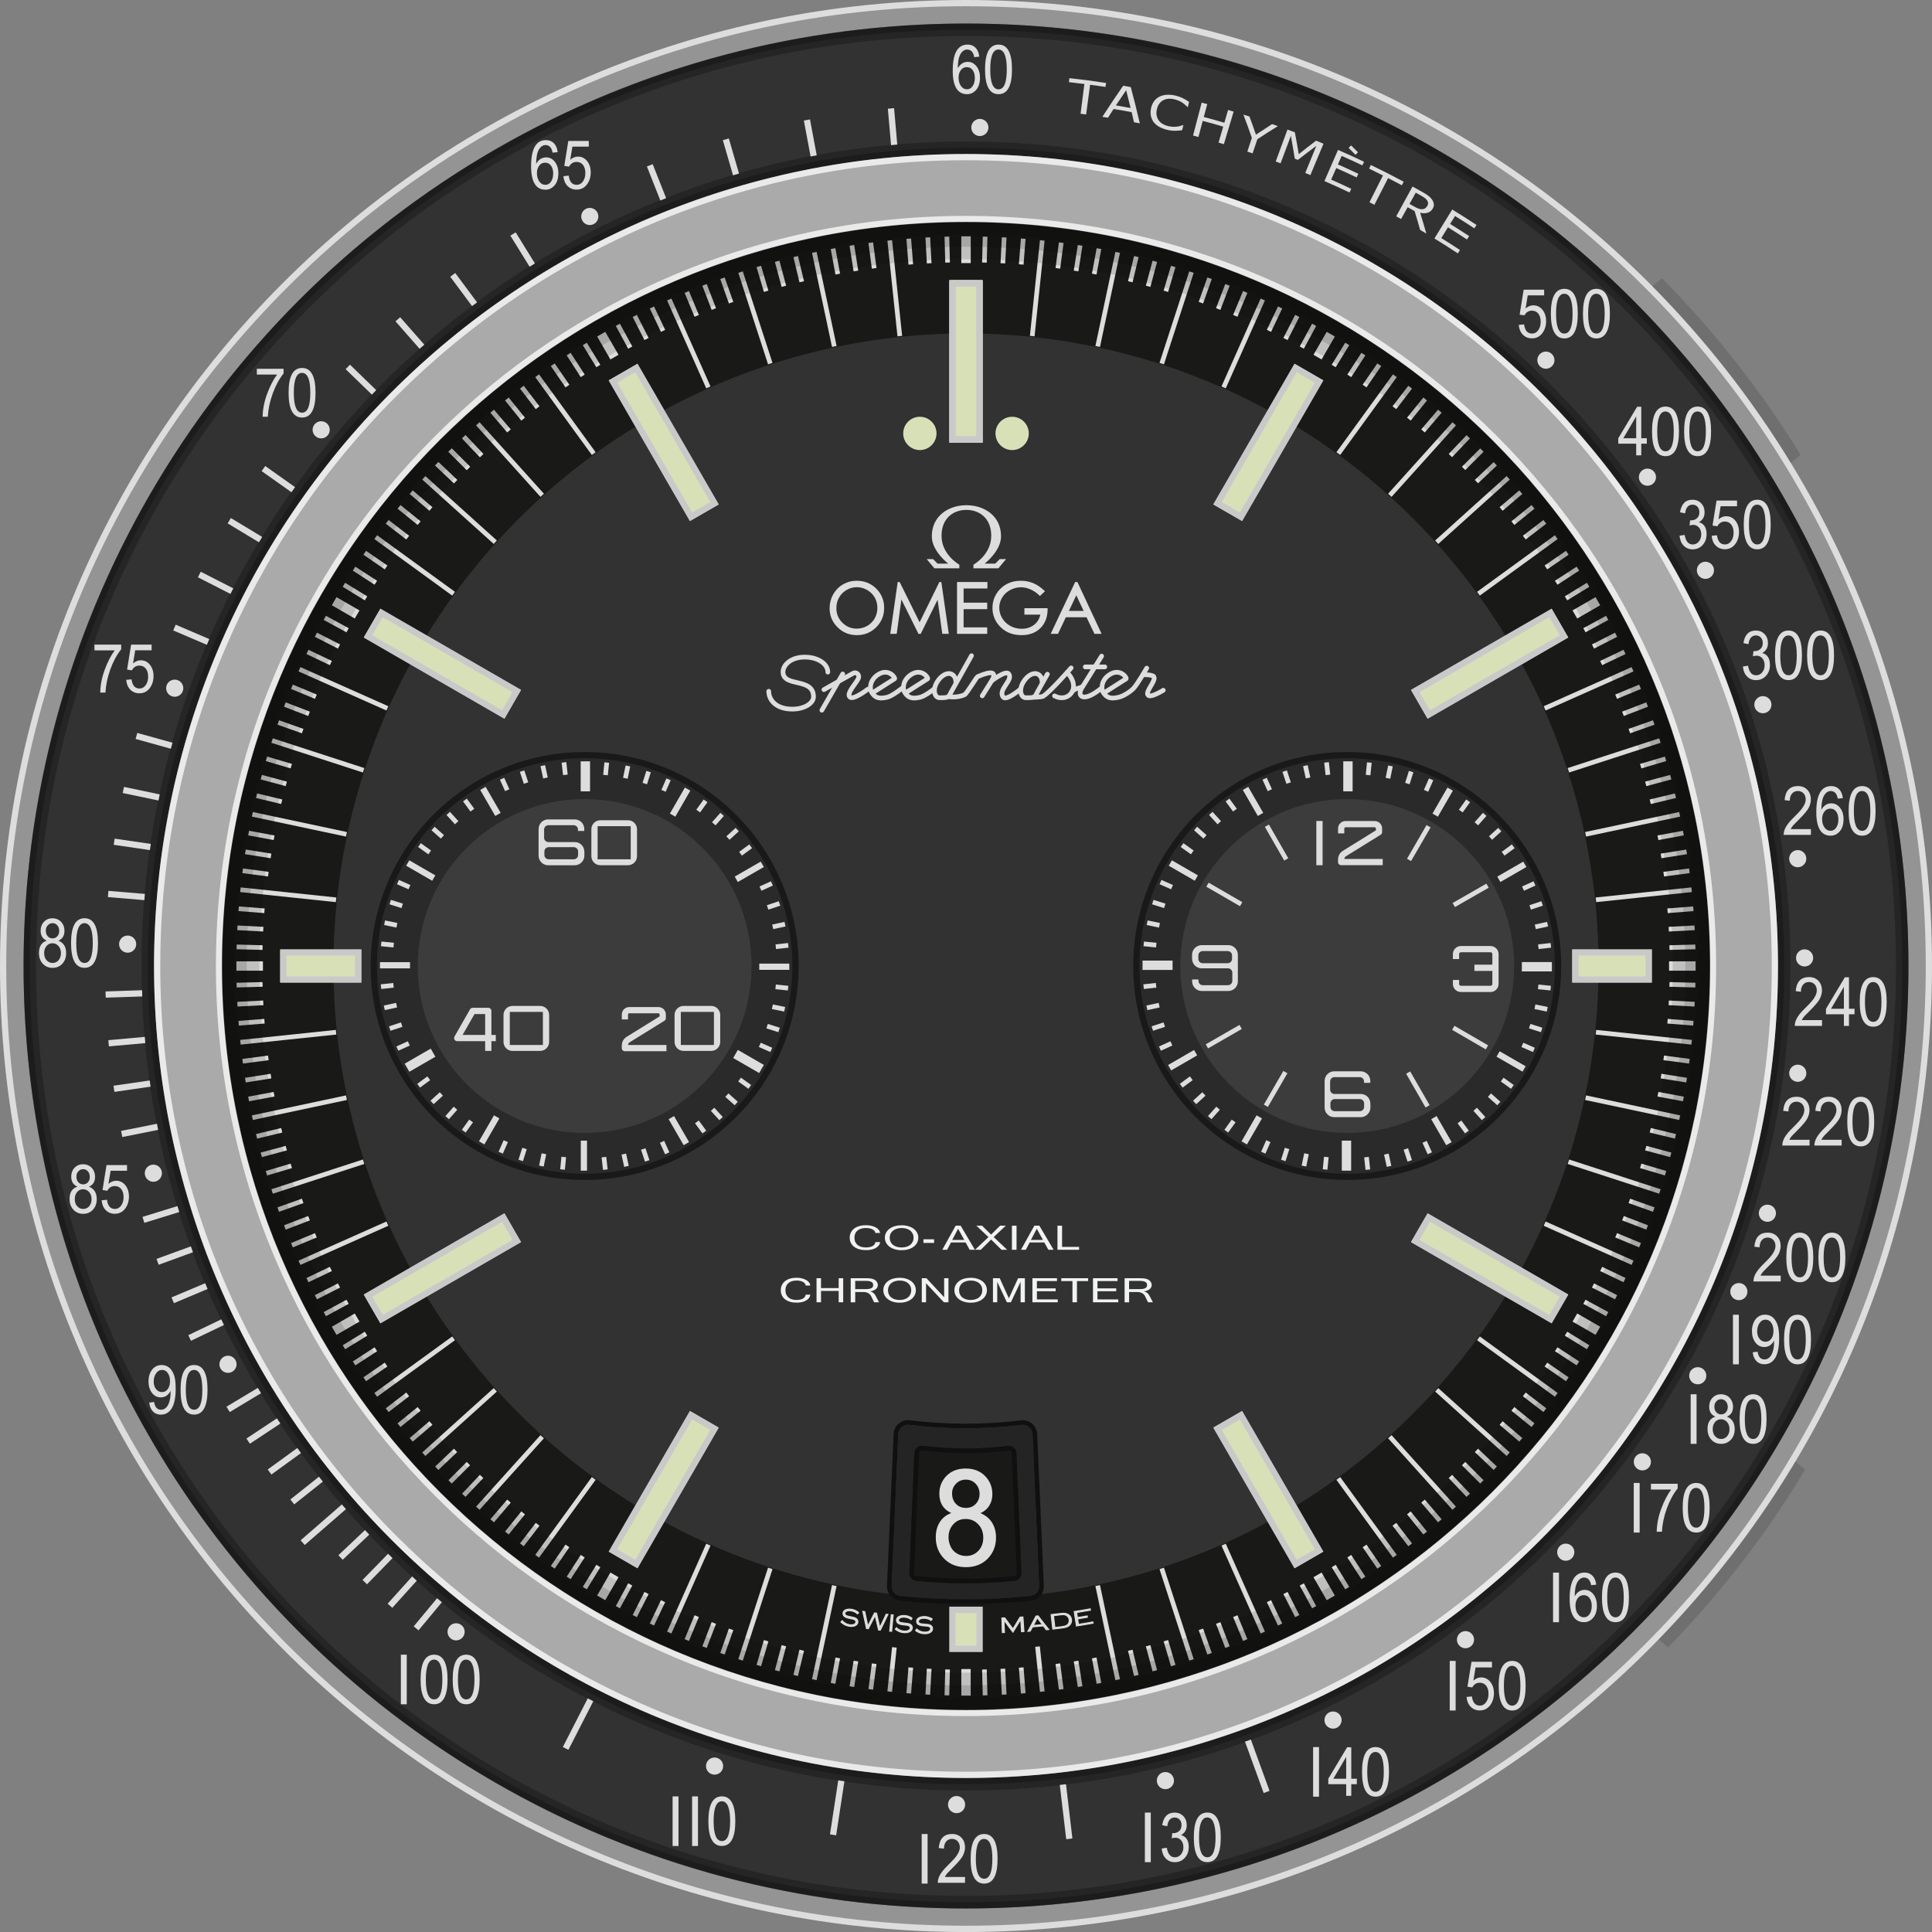 <?xml version="1.0" encoding="utf-8"?>
<svg version="1.1" id="Stuff" xmlns="http://www.w3.org/2000/svg" xmlns:xlink="http://www.w3.org/1999/xlink" x="0px" y="0px"
	 viewBox="0 0 619.47 619.47" style="enable-background:new 0 0 619.47 619.47;" xml:space="preserve">
<rect x="0" y="0" width="619.47" height="619.47" fill="#808080" stroke="none"/>
<style type="text/css">
	.st0{fill:#949494;}
	.st1{fill:#DEDDDD;}
	.st2{fill:#323232;}
	.st3{fill:#AAAAAA;}
	.st4{fill:#191918;}
	.st5{opacity:0.25;}
	.st6{opacity:0.75;}
	.st7{fill:#FFFFFF;}
	.st8{fill:none;stroke:#D8E0B8;stroke-width:10.5;stroke-miterlimit:10;}
	.st9{fill:#C9C9C9;}
	.st10{fill:#2A2A2A;}
	.st11{fill:#191919;}
	.st12{fill:#3C3C3C;}
	.st13{opacity:0.13;}
	.st14{fill:#939598;}
	.st15{fill:none;stroke:#DEDDDD;stroke-width:2;stroke-linejoin:round;stroke-miterlimit:10;}
	.st16{fill:none;stroke:#DEDDDD;stroke-width:2;stroke-miterlimit:10;}
	.st17{fill:none;stroke:#DEDDDD;stroke-width:3;stroke-miterlimit:10;}
	.st18{fill:none;stroke:#DEDDDD;stroke-width:1.5;stroke-miterlimit:10;}
	.st19{fill:#D8E0B8;}
	.st20{fill:#DEDDDD;stroke:#DEDDDD;stroke-width:0.5;stroke-miterlimit:10;}
	.st21{fill:none;stroke:#DEDDDD;stroke-width:1.5;stroke-linecap:round;stroke-miterlimit:10;}
	.st22{fill:none;stroke:#DEDDDD;stroke-width:1.5;stroke-linecap:round;stroke-linejoin:round;stroke-miterlimit:10;}
	.st23{display:none;fill:none;stroke:#DEDDDD;stroke-width:1.5;stroke-linecap:round;stroke-miterlimit:10;}
	.st24{fill:#F1F2F2;}
	.st25{fill:#DEDDDD;stroke:#DEDDDD;stroke-width:0.3;stroke-miterlimit:10;}
	.st26{fill:#101010;}
	.st27{fill:#242424;}
	.st28{opacity:0.13;}
</style>
<g id="Background_Elements">
	<g id="Outline">
		<path class="st0" d="M309.74,618.47c-82.47,0-160-32.11-218.31-90.43C33.11,469.74,1,392.2,1,309.74s32.11-160,90.43-218.31
			C149.74,33.11,227.27,1,309.74,1s160,32.11,218.31,90.43c58.31,58.31,90.43,135.84,90.43,218.31s-32.11,160-90.43,218.31
			S392.2,618.47,309.74,618.47z"/>
		<path class="st1" d="M309.74,2c41.55,0,81.85,8.14,119.78,24.18c36.64,15.5,69.56,37.69,97.82,65.95
			c28.26,28.26,50.45,61.17,65.95,97.82c16.05,37.94,24.18,78.24,24.18,119.78s-8.14,81.85-24.18,119.78
			c-15.5,36.64-37.69,69.56-65.95,97.82c-28.26,28.26-61.17,50.45-97.82,65.95c-37.94,16.05-78.24,24.18-119.78,24.18
			s-81.85-8.14-119.78-24.18c-36.64-15.5-69.56-37.69-97.82-65.95c-28.26-28.26-50.45-61.17-65.95-97.82
			C10.14,391.58,2,351.28,2,309.74s8.14-81.85,24.18-119.78c15.5-36.64,37.69-69.56,65.95-97.82
			c28.26-28.26,61.17-50.45,97.82-65.95C227.89,10.14,268.19,2,309.74,2 M309.74,0C138.67,0,0,138.67,0,309.74
			s138.67,309.74,309.74,309.74S619.47,480.8,619.47,309.74S480.8,0,309.74,0L309.74,0z"/>
	</g>
	<circle id="Tachy_Background" class="st2" cx="309.74" cy="309.74" r="302.18"/>
	<circle id="Face_Frame" class="st3" cx="309.74" cy="309.74" r="260.35"/>
	<circle id="Outer_Background" class="st4" cx="309.74" cy="309.74" r="238.61"/>
	<circle id="Inner_Background" class="st2" cx="309.74" cy="309.74" r="202.82"/>
	<g id="Detailing">
		<g id="Face_Frame_1_" class="st5">
			<path d="M309.74,49.38c143.79,0,260.35,116.56,260.35,260.35S453.53,570.09,309.74,570.09S49.38,453.53,49.38,309.74
				S165.95,49.38,309.74,49.38 M309.74,47.38c-35.42,0-69.77,6.94-102.12,20.62c-31.24,13.21-59.3,32.13-83.39,56.22
				c-24.09,24.09-43.01,52.15-56.22,83.39c-13.68,32.35-20.62,66.7-20.62,102.12S54.32,379.51,68,411.86
				c13.21,31.24,32.13,59.3,56.22,83.39c24.09,24.09,52.15,43.01,83.39,56.22c32.35,13.68,66.7,20.62,102.12,20.62
				s69.77-6.94,102.12-20.62c31.24-13.21,59.3-32.13,83.39-56.22c24.09-24.09,43.01-52.15,56.22-83.39
				c13.68-32.35,20.62-66.7,20.62-102.12s-6.94-69.77-20.62-102.12c-13.21-31.24-32.13-59.3-56.22-83.39
				C471.16,100.13,443.1,81.22,411.86,68C379.51,54.32,345.15,47.38,309.74,47.38L309.74,47.38z"/>
		</g>
		<g id="Tachy_Background_1_" class="st5">
			<path d="M309.74,9.55c40.53,0,79.84,7.94,116.84,23.59c35.75,15.12,67.85,36.76,95.42,64.33c27.57,27.57,49.21,59.67,64.33,95.42
				c15.65,37.01,23.59,76.32,23.59,116.84s-7.94,79.84-23.59,116.84C571.21,462.33,549.57,494.43,522,522
				c-27.57,27.57-59.67,49.21-95.42,64.33c-37.01,15.65-76.32,23.59-116.84,23.59s-79.84-7.94-116.84-23.59
				c-35.75-15.12-67.85-36.76-95.42-64.33c-27.57-27.57-49.21-59.67-64.33-95.42C17.49,389.57,9.55,350.26,9.55,309.74
				s7.94-79.84,23.59-116.84c15.12-35.75,36.76-67.85,64.33-95.42s59.67-49.21,95.42-64.33C229.9,17.49,269.21,9.55,309.74,9.55
				 M309.74,7.55C142.85,7.55,7.55,142.85,7.55,309.74s135.29,302.18,302.18,302.18s302.18-135.29,302.18-302.18
				S476.63,7.55,309.74,7.55L309.74,7.55z"/>
		</g>
		<g id="Face_Frame_2_" class="st5">
			<path d="M309.74,49.38c143.79,0,260.35,116.56,260.35,260.35S453.53,570.09,309.74,570.09S49.38,453.53,49.38,309.74
				S165.95,49.38,309.74,49.38 M309.74,45.38c-35.69,0-70.31,6.99-102.9,20.78c-31.48,13.31-59.75,32.38-84.03,56.65
				s-43.34,52.55-56.65,84.03c-13.79,32.59-20.78,67.21-20.78,102.9s6.99,70.31,20.78,102.9c13.31,31.48,32.38,59.75,56.65,84.03
				c24.28,24.28,52.55,43.34,84.03,56.65c32.59,13.79,67.21,20.78,102.9,20.78s70.31-6.99,102.9-20.78
				c31.48-13.31,59.75-32.37,84.03-56.65c24.28-24.28,43.34-52.55,56.65-84.03c13.79-32.59,20.78-67.21,20.78-102.9
				s-6.99-70.31-20.78-102.9c-13.31-31.48-32.37-59.75-56.65-84.03c-24.28-24.28-52.55-43.34-84.03-56.65
				C380.04,52.37,345.42,45.38,309.74,45.38L309.74,45.38z"/>
		</g>
		<g id="Tachy_Background_2_" class="st5">
			<path d="M309.74,11.55c40.26,0,79.31,7.88,116.06,23.43c35.51,15.02,67.4,36.52,94.78,63.9c27.39,27.39,48.89,59.28,63.9,94.78
				c15.55,36.76,23.43,75.81,23.43,116.06s-7.88,79.31-23.43,116.06c-15.02,35.51-36.52,67.4-63.9,94.78
				c-27.39,27.39-59.28,48.89-94.78,63.9c-36.76,15.55-75.81,23.43-116.06,23.43s-79.31-7.88-116.06-23.43
				c-35.51-15.02-67.4-36.52-94.78-63.9C71.5,493.2,50,461.31,34.99,425.8c-15.55-36.76-23.43-75.81-23.43-116.06
				s7.88-79.31,23.43-116.06c15.02-35.51,36.52-67.4,63.9-94.78c27.39-27.39,59.28-48.89,94.78-63.9
				C230.43,19.44,269.48,11.55,309.74,11.55 M309.74,7.55C142.85,7.55,7.55,142.85,7.55,309.74s135.29,302.18,302.18,302.18
				s302.18-135.29,302.18-302.18S476.63,7.55,309.74,7.55L309.74,7.55z"/>
		</g>
		<g id="High_Met_In" class="st6">
			<path class="st7" d="M309.74,71.22c131.73,0,238.52,106.79,238.52,238.52S441.47,548.25,309.74,548.25S71.22,441.47,71.22,309.74
				S178.01,71.22,309.74,71.22 M309.74,69.22c-32.47,0-63.97,6.36-93.62,18.9c-28.64,12.11-54.36,29.46-76.45,51.54
				c-22.09,22.09-39.43,47.81-51.54,76.45c-12.54,29.65-18.9,61.15-18.9,93.62s6.36,63.97,18.9,93.62
				c12.11,28.64,29.46,54.36,51.54,76.45c22.09,22.09,47.81,39.43,76.45,51.54c29.65,12.54,61.15,18.9,93.62,18.9
				s63.97-6.36,93.62-18.9c28.64-12.11,54.36-29.46,76.45-51.54c22.09-22.09,39.43-47.81,51.54-76.45
				c12.54-29.65,18.9-61.15,18.9-93.62s-6.36-63.97-18.9-93.62c-12.11-28.64-29.46-54.36-51.54-76.45
				c-22.09-22.09-47.81-39.43-76.45-51.54C373.7,75.58,342.21,69.22,309.74,69.22L309.74,69.22z"/>
		</g>
		<g id="High_Met_Out" class="st6">
			<path class="st7" d="M309.74,51.38c34.88,0,68.71,6.83,100.56,20.3c30.76,13.01,58.39,31.64,82.12,55.37
				c23.73,23.73,42.36,51.36,55.37,82.12c13.47,31.85,20.3,65.68,20.3,100.56s-6.83,68.71-20.3,100.56
				c-13.01,30.76-31.64,58.39-55.37,82.12c-23.73,23.73-51.36,42.36-82.12,55.37c-31.85,13.47-65.68,20.3-100.56,20.3
				s-68.71-6.83-100.56-20.3c-30.76-13.01-58.39-31.64-82.12-55.37c-23.73-23.73-42.36-51.36-55.37-82.12
				c-13.47-31.85-20.3-65.68-20.3-100.56s6.83-68.71,20.3-100.56c13.01-30.76,31.64-58.39,55.37-82.12
				c23.73-23.73,51.36-42.36,82.12-55.37C241.02,58.22,274.86,51.38,309.74,51.38 M309.74,49.38
				c-143.79,0-260.35,116.56-260.35,260.35s116.56,260.35,260.35,260.35s260.35-116.56,260.35-260.35S453.53,49.38,309.74,49.38
				L309.74,49.38z"/>
		</g>
	</g>
</g>
<g id="Hour_Markers" class="st8">
	<line  x1="309.74" y1="89.84" x2="309.74" y2="141.91"/>
	<line  x1="199.79" y1="119.3" x2="225.82" y2="164.4"/>
	<line  x1="119.3" y1="199.79" x2="164.4" y2="225.82"/>
	<line  x1="89.84" y1="309.74" x2="115.86" y2="309.74"/>
	<line  x1="119.3" y1="419.69" x2="164.4" y2="393.65"/>
	<line  x1="199.79" y1="500.17" x2="225.82" y2="455.08"/>
	<line  x1="309.74" y1="529.63" x2="309.74" y2="515.18"/>
	<line  x1="419.69" y1="500.17" x2="393.65" y2="455.08"/>
	<line  x1="500.17" y1="419.69" x2="455.08" y2="393.65"/>
	<line  x1="529.63" y1="309.74" x2="504.12" y2="309.74"/>
	<line  x1="500.17" y1="199.79" x2="455.08" y2="225.82"/>
	<line  x1="419.69" y1="119.3" x2="393.65" y2="164.4"/>
	<line  x1="309.74" y1="89.84" x2="309.74" y2="141.91"/>
</g>
<g id="Hour_Stroke">
	<g>
		<path class="st9" d="M313.09,91.84v48.07h-6.71V91.84H313.09 M315.09,89.84h-10.71v52.07h10.71V89.84L315.09,89.84z"/>
	</g>
	<g>
		<path class="st9" d="M203.7,119.35l24.04,41.63l-5.81,3.36l-24.04-41.63L203.7,119.35 M204.43,116.62l-9.28,5.36l26.04,45.1
			l9.28-5.36L204.43,116.62L204.43,116.62z"/>
	</g>
	<g>
		<path class="st9" d="M122.71,197.88l41.63,24.04l-3.36,5.81l-41.63-24.04L122.71,197.88 M121.98,195.15l-5.36,9.28l45.1,26.04
			l5.36-9.28L121.98,195.15L121.98,195.15z"/>
	</g>
	<g>
		<path class="st9" d="M113.86,306.38v6.71H91.84v-6.71H113.86 M115.86,304.38H89.84v10.71h26.02V304.38L115.86,304.38z"/>
	</g>
	<g>
		<path class="st9" d="M160.99,391.74l3.36,5.82l-41.63,24.04l-3.36-5.82L160.99,391.74 M161.72,389.01l-45.1,26.04l5.36,9.28
			l45.1-26.04L161.72,389.01L161.72,389.01z"/>
	</g>
	<g>
		<path class="st9" d="M221.92,455.13l5.81,3.36l-24.04,41.63l-5.81-3.36L221.92,455.13 M221.19,452.4l-26.04,45.1l9.28,5.36
			l26.04-45.1L221.19,452.4L221.19,452.4z"/>
	</g>
	<g>
		<path class="st9" d="M313.09,517.18v10.46h-6.71v-10.46H313.09 M315.09,515.18h-10.71v14.46h10.71V515.18L315.09,515.18z"/>
	</g>
	<g>
		<path class="st9" d="M397.56,455.13l24.04,41.63l-5.82,3.36l-24.04-41.63L397.56,455.13 M398.29,452.4l-9.28,5.36l26.04,45.1
			l9.28-5.36L398.29,452.4L398.29,452.4z"/>
	</g>
	<g>
		<path class="st9" d="M458.49,391.74l41.63,24.04l-3.36,5.82l-41.63-24.04L458.49,391.74 M457.76,389.01l-5.36,9.28l45.1,26.04
			l5.36-9.28L457.76,389.01L457.76,389.01z"/>
	</g>
	<g>
		<path class="st9" d="M527.63,306.38v6.71h-21.51v-6.71H527.63 M529.63,304.38h-25.51v10.71h25.51V304.38L529.63,304.38z"/>
	</g>
	<g>
		<path class="st9" d="M496.76,197.88l3.36,5.81l-41.63,24.04l-3.36-5.81L496.76,197.88 M497.5,195.15l-45.1,26.04l5.36,9.28
			l45.1-26.04L497.5,195.15L497.5,195.15z"/>
	</g>
	<g>
		<path class="st9" d="M415.78,119.35l5.82,3.36l-24.04,41.63l-5.82-3.36L415.78,119.35 M415.05,116.62l-26.04,45.1l9.28,5.36
			l26.04-45.1L415.05,116.62L415.05,116.62z"/>
	</g>
	<g>
		<path class="st9" d="M313.09,91.84v48.07h-6.71V91.84H313.09 M315.09,89.84h-10.71v52.07h10.71V89.84L315.09,89.84z"/>
	</g>
</g>
<g id="Small_Dials_Left">
	<g>
		<path class="st10" d="M187.46,377.35c-37.28,0-67.61-30.33-67.61-67.61c0-37.28,30.33-67.61,67.61-67.61s67.61,30.33,67.61,67.61
			C255.07,347.02,224.74,377.35,187.46,377.35z"/>
		<path class="st11" d="M187.46,243.12c36.73,0,66.61,29.88,66.61,66.61s-29.88,66.61-66.61,66.61s-66.61-29.88-66.61-66.61
			S150.73,243.12,187.46,243.12 M187.46,241.12c-37.89,0-68.61,30.72-68.61,68.61s30.72,68.61,68.61,68.61s68.61-30.72,68.61-68.61
			S225.35,241.12,187.46,241.12L187.46,241.12z"/>
	</g>
	<circle class="st12" cx="187.46" cy="309.74" r="53.52"/>
	<g id="_x36_0">
		<path class="st1" d="M201.36,263h-8.86c-1.59,0-2.89,1.29-2.89,2.89v8.64c0,1.59,1.29,2.89,2.89,2.89h8.86
			c1.59,0,2.89-1.29,2.89-2.89v-8.64C204.24,264.29,202.95,263,201.36,263z M202.23,275.52h-10.61V264.9h10.61V275.52z"/>
		<path class="st1" d="M187.36,273.08c0-1.7-1.35-3.08-3.05-3.08h-8.46c-0.77,0-1.39-0.62-1.39-1.39v-2.63
			c0-0.77,0.62-1.39,1.39-1.39h8.08c0.77,0,1.39,0.62,1.39,1.39v0.45h2.02v-0.62c0-1.7-1.38-3.08-3.08-3.08h-8.49
			c-1.7,0-3.08,1.38-3.08,3.08v8.55c0,1.7,1.38,3.08,3.08,3.08h8.49c1.7,0,3.11-1.38,3.11-3.08V273.08z M185.36,274.13
			c0,0.77-0.62,1.39-1.39,1.39h-8.03c-0.77,0-1.39-0.62-1.39-1.39v-1.11c0-0.77,0.62-1.39,1.39-1.39h8.03
			c0.77,0,1.39,0.62,1.39,1.39V274.13z"/>
	</g>
	<g id="_x34_0">
		<path class="st1" d="M173.19,322.54h-8.86c-1.59,0-2.89,1.29-2.89,2.89v8.64c0,1.59,1.29,2.89,2.89,2.89h8.86
			c1.59,0,2.89-1.29,2.89-2.89v-8.64C176.08,323.84,174.79,322.54,173.19,322.54z M174.07,335.06h-10.61v-10.61h10.61V335.06z"/>
		<polyline id="_x34_" class="st15" points="158.97,332.84 146.6,332.84 151.57,324.14 156.56,324.14 156.56,336.96 		"/>
	</g>
	<g id="_x32_0">
		<path class="st1" d="M228.04,322.54h-8.86c-1.59,0-2.89,1.29-2.89,2.89v8.64c0,1.59,1.29,2.89,2.89,2.89h8.86
			c1.59,0,2.89-1.29,2.89-2.89v-8.64C230.93,323.84,229.63,322.54,228.04,322.54z M228.91,335.06H218.3v-10.61h10.61V335.06z"/>
		<path class="st15" d="M213.69,336.06h-13.33v-0.89c0-0.74,0.39-1.44,1.02-1.83l11.12-6.89v-1.16c0-0.77-0.62-1.39-1.39-1.39h-9.35
			c-0.77,0-1.39,0.62-1.39,1.39v1.58"/>
	</g>
</g>
<g id="Small_Dials_Right">
	<g id="Details_copy">
		<g>
			<path class="st10" d="M431.97,377.35c-37.28,0-67.61-30.33-67.61-67.61c0-37.28,30.33-67.61,67.61-67.61s67.61,30.33,67.61,67.61
				C499.58,347.02,469.25,377.35,431.97,377.35z"/>
			<path class="st11" d="M431.97,243.12c36.73,0,66.61,29.88,66.61,66.61s-29.88,66.61-66.61,66.61s-66.61-29.88-66.61-66.61
				S395.24,243.12,431.97,243.12 M431.97,241.12c-37.89,0-68.61,30.72-68.61,68.61s30.72,68.61,68.61,68.61s68.61-30.72,68.61-68.61
				S469.86,241.12,431.97,241.12L431.97,241.12z"/>
		</g>
		<circle class="st12" cx="431.97" cy="309.74" r="53.52"/>
	</g>
	<path id="_x36_" class="st1" d="M439.39,353.85c0-1.7-1.35-3.08-3.05-3.08h-8.46c-0.77,0-1.39-0.62-1.39-1.39v-2.63
		c0-0.77,0.62-1.39,1.39-1.39h8.08c0.77,0,1.39,0.62,1.39,1.39v0.45h2.02v-0.62c0-1.7-1.38-3.08-3.08-3.08h-8.49
		c-1.7,0-3.08,1.38-3.08,3.08v8.55c0,1.7,1.38,3.08,3.08,3.08h8.49c1.7,0,3.11-1.38,3.11-3.08V353.85z M437.39,354.9
		c0,0.77-0.62,1.39-1.39,1.39h-8.03c-0.77,0-1.39-0.62-1.39-1.39v-1.11c0-0.77,0.62-1.39,1.39-1.39H436c0.77,0,1.39,0.62,1.39,1.39
		V354.9z"/>
	<path id="_x32_" class="st15" d="M443.35,276.41h-13.33v-0.89c0-0.74,0.39-1.44,1.02-1.83l11.12-6.89v-1.16
		c0-0.77-0.62-1.39-1.39-1.39h-9.35c-0.77,0-1.39,0.62-1.39,1.39v1.58"/>
	<line class="st15" x1="423.07" y1="263.23" x2="423.07" y2="277.43"/>
	<path id="_x39_" class="st1" d="M382.23,307.4c0,1.7,1.35,3.08,3.05,3.08h8.46c0.77,0,1.39,0.62,1.39,1.39v2.63
		c0,0.77-0.62,1.39-1.39,1.39h-8.08c-0.77,0-1.39-0.62-1.39-1.39v-0.45h-2.02v0.62c0,1.7,1.38,3.08,3.08,3.08h8.49
		c1.7,0,3.08-1.38,3.08-3.08v-8.55c0-1.7-1.38-3.08-3.08-3.08h-8.49c-1.7,0-3.11,1.38-3.11,3.08V307.4z M384.23,306.34
		c0-0.77,0.62-1.39,1.39-1.39h8.03c0.77,0,1.39,0.62,1.39,1.39v1.11c0,0.77-0.62,1.39-1.39,1.39h-8.03c-0.77,0-1.39-0.62-1.39-1.39
		V306.34z"/>
	<path class="st16" d="M466.85,307.51v-1.59c0-0.88,0.71-1.59,1.59-1.59h9.47c0.88,0,1.59,0.71,1.59,1.59v9.57
		c0,0.88-0.71,1.59-1.59,1.59h-9.47c-0.88,0-1.59-0.71-1.59-1.59v-1.28"/>
	<line class="st16" x1="472.75" y1="310.31" x2="479.09" y2="310.31"/>
</g>
<g id="Tick_3" class="st17">
	<line  x1="235.83" y1="337.94" x2="244.17" y2="342.75"/>
	<line  x1="187.69" y1="253.74" x2="187.69" y2="244.11"/>
	<line  x1="138.85" y1="337.53" x2="130.51" y2="342.35"/>
	<line  x1="487.96" y1="309.97" x2="497.59" y2="309.97"/>
	<line  x1="432.2" y1="253.74" x2="432.2" y2="244.11"/>
	<line  x1="375.97" y1="309.5" x2="366.34" y2="309.5"/>
	<line  x1="431.73" y1="365.73" x2="431.73" y2="375.36"/>
	<line  x1="309.74" y1="75.8" x2="309.74" y2="84.31"/>
	<line  x1="192.77" y1="107.15" x2="197.02" y2="114.51"/>
	<line  x1="107.15" y1="192.77" x2="114.51" y2="197.02"/>
	<line  x1="75.8" y1="309.74" x2="84.31" y2="309.74"/>
	<line  x1="107.15" y1="426.7" x2="114.51" y2="422.45"/>
	<line  x1="192.77" y1="512.33" x2="197.02" y2="504.96"/>
	<line  x1="309.74" y1="543.67" x2="309.74" y2="535.16"/>
	<line  x1="426.7" y1="512.33" x2="422.45" y2="504.96"/>
	<line  x1="512.33" y1="426.7" x2="504.96" y2="422.45"/>
	<line  x1="543.67" y1="309.74" x2="535.16" y2="309.74"/>
	<line  x1="512.33" y1="192.77" x2="504.96" y2="197.02"/>
	<line  x1="426.7" y1="107.15" x2="422.45" y2="114.51"/>
	<line  x1="309.74" y1="75.8" x2="309.74" y2="84.31"/>
</g>
<g id="Tick_2" class="st16">
	<line  x1="215.25" y1="358.35" x2="220.07" y2="366.69"/>
	<line  x1="243.45" y1="309.97" x2="253.08" y2="309.97"/>
	<line  x1="236.07" y1="281.94" x2="244.41" y2="277.13"/>
	<line  x1="215.66" y1="261.36" x2="220.47" y2="253.02"/>
	<line  x1="159.66" y1="261.13" x2="154.85" y2="252.79"/>
	<line  x1="139.08" y1="281.54" x2="130.74" y2="276.72"/>
	<line  x1="131.46" y1="309.5" x2="121.83" y2="309.5"/>
	<line  x1="187.22" y1="365.73" x2="187.22" y2="375.36"/>
	<line  x1="159.26" y1="358.11" x2="154.44" y2="366.45"/>
	<line  x1="459.76" y1="358.35" x2="464.58" y2="366.69"/>
	<line  x1="480.34" y1="337.94" x2="488.68" y2="342.75"/>
	<line  x1="480.58" y1="281.94" x2="488.92" y2="277.13"/>
	<line  x1="460.17" y1="261.36" x2="464.98" y2="253.02"/>
	<line  x1="404.17" y1="261.13" x2="399.36" y2="252.79"/>
	<line  x1="383.59" y1="281.54" x2="375.25" y2="276.72"/>
	<line  x1="383.36" y1="337.53" x2="375.02" y2="342.35"/>
	<line  x1="403.77" y1="358.11" x2="398.95" y2="366.45"/>
	<line  x1="73.14" y1="451.9" x2="83.19" y2="445.86"/>
	<line  x1="60.81" y1="429" x2="71.38" y2="423.94"/>
	<line  x1="55.38" y1="416.92" x2="66.18" y2="412.37"/>
	<line  x1="50.53" y1="404.59" x2="61.54" y2="400.57"/>
	<line  x1="45.99" y1="391.13" x2="57.19" y2="387.67"/>
	<line  x1="39.02" y1="363.59" x2="50.52" y2="361.3"/>
	<line  x1="36.54" y1="349.11" x2="48.14" y2="347.43"/>
	<line  x1="34.83" y1="334.51" x2="46.51" y2="333.46"/>
	<line  x1="33.87" y1="318.89" x2="45.58" y2="318.5"/>
	<line  x1="34.68" y1="286.64" x2="46.37" y2="287.62"/>
	<line  x1="36.61" y1="269.89" x2="48.21" y2="271.58"/>
	<line  x1="39.55" y1="253.29" x2="51.02" y2="255.69"/>
	<line  x1="43.75" y1="235.97" x2="55.05" y2="239.11"/>
	<line  x1="55.94" y1="201.22" x2="66.72" y2="205.83"/>
	<line  x1="63.91" y1="184.21" x2="74.35" y2="189.54"/>
	<line  x1="73.51" y1="166.96" x2="83.55" y2="173.02"/>
	<line  x1="84.47" y1="150.24" x2="94.03" y2="157.01"/>
	<line  x1="111.52" y1="117.65" x2="119.94" y2="125.81"/>
	<line  x1="127.56" y1="102.37" x2="135.3" y2="111.18"/>
	<line  x1="145.17" y1="88.14" x2="152.16" y2="97.55"/>
	<line  x1="164.49" y1="75.02" x2="170.66" y2="84.99"/>
	<line  x1="208.35" y1="53.01" x2="212.66" y2="63.91"/>
	<line  x1="232.73" y1="44.67" x2="236" y2="55.93"/>
	<line  x1="258.73" y1="38.47" x2="260.89" y2="49.99"/>
	<line  x1="285.68" y1="34.77" x2="286.7" y2="46.45"/>
	<line  x1="79.57" y1="462.08" x2="89.34" y2="455.61"/>
	<line  x1="86.43" y1="471.98" x2="95.92" y2="465.09"/>
	<line  x1="93.72" y1="481.57" x2="102.9" y2="474.27"/>
	<line  x1="97.05" y1="494.63" x2="110.27" y2="483.13"/>
	<line  x1="181.36" y1="560.61" x2="189.34" y2="545.02"/>
	<line  x1="267.11" y1="588.31" x2="269.76" y2="570.99"/>
	<line  x1="342.86" y1="589.6" x2="340.8" y2="572.2"/>
	<line  x1="406.12" y1="574.56" x2="400.13" y2="558.1"/>
	<line  x1="109.19" y1="499.39" x2="117.71" y2="491.33"/>
	<line  x1="116.96" y1="507.28" x2="125.15" y2="498.89"/>
	<line  x1="125.04" y1="514.86" x2="132.89" y2="506.15"/>
	<line  x1="133.42" y1="522.11" x2="140.91" y2="513.09"/>
</g>
<g id="Tick_1.5" class="st18">
	<g id="Center_1_">
		<line  x1="127.94" y1="162.52" x2="134.39" y2="167.74"/>
		<line  x1="113.54" y1="182.33" x2="120.51" y2="186.85"/>
		<line  x1="101.3" y1="203.53" x2="108.7" y2="207.3"/>
		<line  x1="91.34" y1="225.9" x2="99.09" y2="228.88"/>
		<line  x1="78.68" y1="273.14" x2="86.89" y2="274.44"/>
		<line  x1="76.12" y1="297.49" x2="84.42" y2="297.93"/>
		<line  x1="76.12" y1="321.98" x2="84.42" y2="321.55"/>
		<line  x1="78.68" y1="346.33" x2="86.89" y2="345.03"/>
		<line  x1="91.34" y1="393.57" x2="99.09" y2="390.6"/>
		<line  x1="101.3" y1="415.94" x2="108.7" y2="412.17"/>
		<line  x1="113.54" y1="437.15" x2="120.51" y2="432.62"/>
		<line  x1="127.94" y1="456.96" x2="134.39" y2="451.73"/>
		<line  x1="162.52" y1="491.54" x2="167.74" y2="485.08"/>
		<line  x1="182.33" y1="505.93" x2="186.85" y2="498.97"/>
		<line  x1="203.53" y1="518.17" x2="207.3" y2="510.77"/>
		<line  x1="225.9" y1="528.13" x2="228.88" y2="520.38"/>
		<line  x1="273.14" y1="540.79" x2="274.44" y2="532.59"/>
		<line  x1="297.49" y1="543.35" x2="297.93" y2="535.06"/>
		<line  x1="321.98" y1="543.35" x2="321.55" y2="535.06"/>
		<line  x1="346.33" y1="540.79" x2="345.03" y2="532.59"/>
		<line  x1="393.57" y1="528.13" x2="390.6" y2="520.38"/>
		<line  x1="415.94" y1="518.17" x2="412.17" y2="510.77"/>
		<line  x1="437.15" y1="505.93" x2="432.62" y2="498.97"/>
		<line  x1="456.96" y1="491.54" x2="451.73" y2="485.08"/>
		<line  x1="491.54" y1="456.96" x2="485.08" y2="451.73"/>
		<line  x1="505.93" y1="437.15" x2="498.97" y2="432.62"/>
		<line  x1="518.17" y1="415.94" x2="510.77" y2="412.17"/>
		<line  x1="528.13" y1="393.57" x2="520.38" y2="390.6"/>
		<line  x1="540.79" y1="346.33" x2="532.59" y2="345.03"/>
		<line  x1="543.35" y1="321.98" x2="535.06" y2="321.55"/>
		<line  x1="543.35" y1="297.49" x2="535.06" y2="297.93"/>
		<line  x1="540.79" y1="273.14" x2="532.59" y2="274.44"/>
		<line  x1="528.13" y1="225.9" x2="520.38" y2="228.88"/>
		<line  x1="518.17" y1="203.53" x2="510.77" y2="207.3"/>
		<line  x1="505.93" y1="182.33" x2="498.97" y2="186.85"/>
		<line  x1="491.54" y1="162.52" x2="485.08" y2="167.74"/>
		<line  x1="456.96" y1="127.94" x2="451.73" y2="134.39"/>
		<line  x1="437.15" y1="113.54" x2="432.62" y2="120.51"/>
		<line  x1="415.94" y1="101.3" x2="412.17" y2="108.7"/>
		<line  x1="393.57" y1="91.34" x2="390.6" y2="99.09"/>
		<line  x1="346.33" y1="78.68" x2="345.03" y2="86.89"/>
		<line  x1="321.98" y1="76.12" x2="321.55" y2="84.42"/>
		<line  x1="297.49" y1="76.12" x2="297.93" y2="84.42"/>
		<line  x1="273.14" y1="78.68" x2="274.44" y2="86.89"/>
		<line  x1="225.9" y1="91.34" x2="228.88" y2="99.09"/>
		<line  x1="203.53" y1="101.3" x2="207.3" y2="108.7"/>
		<line  x1="182.33" y1="113.54" x2="186.85" y2="120.51"/>
		<line  x1="162.52" y1="127.94" x2="167.74" y2="134.39"/>
		<line  x1="144.32" y1="144.32" x2="150.19" y2="150.19"/>
		<line  x1="83.78" y1="249.19" x2="91.8" y2="251.34"/>
		<line  x1="83.78" y1="370.28" x2="91.8" y2="368.13"/>
		<line  x1="144.32" y1="475.15" x2="150.19" y2="469.28"/>
		<line  x1="249.19" y1="535.7" x2="251.34" y2="527.68"/>
		<line  x1="370.28" y1="535.7" x2="368.13" y2="527.68"/>
		<line  x1="475.15" y1="475.15" x2="469.28" y2="469.28"/>
		<line  x1="535.7" y1="370.28" x2="527.68" y2="368.13"/>
		<line  x1="535.7" y1="249.19" x2="527.68" y2="251.34"/>
		<line  x1="475.15" y1="144.32" x2="469.28" y2="150.19"/>
		<line  x1="370.28" y1="83.78" x2="368.13" y2="91.8"/>
		<line  x1="249.19" y1="83.78" x2="251.34" y2="91.8"/>
		<line  x1="144.32" y1="144.32" x2="150.19" y2="150.19"/>
	</g>
	<g id="Left">
		<line  x1="131.85" y1="157.81" x2="138.17" y2="163.2"/>
		<line  x1="116.95" y1="177.24" x2="123.79" y2="181.94"/>
		<line  x1="104.15" y1="198.11" x2="111.45" y2="202.08"/>
		<line  x1="93.61" y1="220.21" x2="101.28" y2="223.39"/>
		<line  x1="79.72" y1="267.11" x2="87.89" y2="268.62"/>
		<line  x1="76.53" y1="291.38" x2="84.8" y2="292.03"/>
		<line  x1="75.88" y1="315.86" x2="84.19" y2="315.64"/>
		<line  x1="77.81" y1="340.27" x2="86.04" y2="339.19"/>
		<line  x1="89.22" y1="387.83" x2="97.05" y2="385.05"/>
		<line  x1="98.59" y1="410.45" x2="106.09" y2="406.87"/>
		<line  x1="110.28" y1="431.97" x2="117.36" y2="427.63"/>
		<line  x1="124.15" y1="452.15" x2="130.73" y2="447.09"/>
		<line  x1="157.81" y1="487.62" x2="163.2" y2="481.31"/>
		<line  x1="177.24" y1="502.53" x2="181.94" y2="495.68"/>
		<line  x1="198.11" y1="515.32" x2="202.08" y2="508.02"/>
		<line  x1="220.21" y1="525.86" x2="223.39" y2="518.19"/>
		<line  x1="267.11" y1="539.75" x2="268.62" y2="531.59"/>
		<line  x1="291.38" y1="542.95" x2="292.03" y2="534.67"/>
		<line  x1="315.86" y1="543.59" x2="315.64" y2="535.29"/>
		<line  x1="340.27" y1="541.67" x2="339.19" y2="533.44"/>
		<line  x1="387.83" y1="530.25" x2="385.05" y2="522.42"/>
		<line  x1="410.45" y1="520.88" x2="406.87" y2="513.39"/>
		<line  x1="431.97" y1="509.2" x2="427.63" y2="502.12"/>
		<line  x1="452.15" y1="495.33" x2="447.09" y2="488.74"/>
		<line  x1="487.62" y1="461.66" x2="481.31" y2="456.27"/>
		<line  x1="502.53" y1="442.24" x2="495.68" y2="437.53"/>
		<line  x1="515.32" y1="421.36" x2="508.02" y2="417.4"/>
		<line  x1="525.86" y1="399.26" x2="518.19" y2="396.08"/>
		<line  x1="539.75" y1="352.37" x2="531.59" y2="350.85"/>
		<line  x1="542.95" y1="328.09" x2="534.67" y2="327.44"/>
		<line  x1="543.59" y1="303.61" x2="535.29" y2="303.83"/>
		<line  x1="541.67" y1="279.2" x2="533.44" y2="280.29"/>
		<line  x1="530.25" y1="231.65" x2="522.42" y2="234.42"/>
		<line  x1="520.88" y1="209.03" x2="513.39" y2="212.6"/>
		<line  x1="509.2" y1="187.51" x2="502.12" y2="191.85"/>
		<line  x1="495.33" y1="167.33" x2="488.74" y2="172.38"/>
		<line  x1="461.66" y1="131.85" x2="456.27" y2="138.17"/>
		<line  x1="442.24" y1="116.95" x2="437.53" y2="123.79"/>
		<line  x1="421.36" y1="104.15" x2="417.4" y2="111.45"/>
		<line  x1="399.26" y1="93.61" x2="396.08" y2="101.28"/>
		<line  x1="352.37" y1="79.72" x2="350.85" y2="87.89"/>
		<line  x1="328.09" y1="76.53" x2="327.44" y2="84.8"/>
		<line  x1="303.61" y1="75.88" x2="303.83" y2="84.19"/>
		<line  x1="279.2" y1="77.81" x2="280.29" y2="86.04"/>
		<line  x1="231.65" y1="89.22" x2="234.42" y2="97.05"/>
		<line  x1="209.03" y1="98.59" x2="212.6" y2="106.09"/>
		<line  x1="187.51" y1="110.28" x2="191.85" y2="117.36"/>
		<line  x1="167.33" y1="124.15" x2="172.38" y2="130.73"/>
		<line  x1="148.71" y1="140.05" x2="154.42" y2="146.07"/>
		<line  x1="85.44" y1="243.3" x2="93.4" y2="245.66"/>
		<line  x1="82.27" y1="364.35" x2="90.34" y2="362.41"/>
		<line  x1="140.05" y1="470.77" x2="146.07" y2="465.05"/>
		<line  x1="243.3" y1="534.04" x2="245.66" y2="526.07"/>
		<line  x1="364.35" y1="537.21" x2="362.41" y2="529.13"/>
		<line  x1="470.77" y1="479.43" x2="465.05" y2="473.4"/>
		<line  x1="534.04" y1="376.18" x2="526.07" y2="373.82"/>
		<line  x1="537.21" y1="255.13" x2="529.13" y2="257.07"/>
		<line  x1="479.43" y1="148.71" x2="473.4" y2="154.42"/>
		<line  x1="376.18" y1="85.44" x2="373.82" y2="93.4"/>
		<line  x1="255.13" y1="82.27" x2="257.07" y2="90.34"/>
		<line  x1="148.71" y1="140.05" x2="154.42" y2="146.07"/>
	</g>
	<g id="Right">
		<line  x1="124.15" y1="167.33" x2="130.73" y2="172.38"/>
		<line  x1="110.28" y1="187.51" x2="117.36" y2="191.85"/>
		<line  x1="98.59" y1="209.03" x2="106.09" y2="212.6"/>
		<line  x1="89.22" y1="231.65" x2="97.05" y2="234.42"/>
		<line  x1="77.81" y1="279.2" x2="86.04" y2="280.29"/>
		<line  x1="75.88" y1="303.61" x2="84.19" y2="303.83"/>
		<line  x1="76.53" y1="328.09" x2="84.8" y2="327.44"/>
		<line  x1="79.72" y1="352.37" x2="87.89" y2="350.85"/>
		<line  x1="93.61" y1="399.26" x2="101.28" y2="396.08"/>
		<line  x1="104.15" y1="421.36" x2="111.45" y2="417.4"/>
		<line  x1="116.95" y1="442.24" x2="123.79" y2="437.53"/>
		<line  x1="131.85" y1="461.66" x2="138.17" y2="456.27"/>
		<line  x1="167.33" y1="495.33" x2="172.38" y2="488.74"/>
		<line  x1="187.51" y1="509.2" x2="191.85" y2="502.12"/>
		<line  x1="209.03" y1="520.88" x2="212.6" y2="513.39"/>
		<line  x1="231.65" y1="530.25" x2="234.42" y2="522.42"/>
		<line  x1="279.2" y1="541.67" x2="280.29" y2="533.44"/>
		<line  x1="303.61" y1="543.59" x2="303.83" y2="535.29"/>
		<line  x1="328.09" y1="542.95" x2="327.44" y2="534.67"/>
		<line  x1="352.37" y1="539.75" x2="350.85" y2="531.59"/>
		<line  x1="399.26" y1="525.86" x2="396.08" y2="518.19"/>
		<line  x1="421.36" y1="515.32" x2="417.4" y2="508.02"/>
		<line  x1="442.24" y1="502.53" x2="437.53" y2="495.68"/>
		<line  x1="461.66" y1="487.62" x2="456.27" y2="481.31"/>
		<line  x1="495.33" y1="452.15" x2="488.74" y2="447.09"/>
		<line  x1="509.2" y1="431.97" x2="502.12" y2="427.63"/>
		<line  x1="520.88" y1="410.45" x2="513.39" y2="406.87"/>
		<line  x1="530.25" y1="387.83" x2="522.42" y2="385.05"/>
		<line  x1="541.67" y1="340.27" x2="533.44" y2="339.19"/>
		<line  x1="543.59" y1="315.86" x2="535.29" y2="315.64"/>
		<line  x1="542.95" y1="291.38" x2="534.67" y2="292.03"/>
		<line  x1="539.75" y1="267.11" x2="531.59" y2="268.62"/>
		<line  x1="525.86" y1="220.21" x2="518.19" y2="223.39"/>
		<line  x1="515.32" y1="198.11" x2="508.02" y2="202.08"/>
		<line  x1="502.53" y1="177.24" x2="495.68" y2="181.94"/>
		<line  x1="487.62" y1="157.81" x2="481.31" y2="163.2"/>
		<line  x1="452.15" y1="124.15" x2="447.09" y2="130.73"/>
		<line  x1="431.97" y1="110.28" x2="427.63" y2="117.36"/>
		<line  x1="410.45" y1="98.59" x2="406.87" y2="106.09"/>
		<line  x1="387.83" y1="89.22" x2="385.05" y2="97.05"/>
		<line  x1="340.27" y1="77.81" x2="339.19" y2="86.04"/>
		<line  x1="315.86" y1="75.88" x2="315.64" y2="84.19"/>
		<line  x1="291.38" y1="76.53" x2="292.03" y2="84.8"/>
		<line  x1="267.11" y1="79.72" x2="268.62" y2="87.89"/>
		<line  x1="220.21" y1="93.61" x2="223.39" y2="101.28"/>
		<line  x1="198.11" y1="104.15" x2="202.08" y2="111.45"/>
		<line  x1="177.24" y1="116.95" x2="181.94" y2="123.79"/>
		<line  x1="157.81" y1="131.85" x2="163.2" y2="138.17"/>
		<line  x1="140.05" y1="148.71" x2="146.07" y2="154.42"/>
		<line  x1="82.27" y1="255.13" x2="90.34" y2="257.07"/>
		<line  x1="85.44" y1="376.18" x2="93.4" y2="373.82"/>
		<line  x1="148.71" y1="479.43" x2="154.42" y2="473.4"/>
		<line  x1="255.13" y1="537.21" x2="257.07" y2="529.13"/>
		<line  x1="376.18" y1="534.04" x2="373.82" y2="526.07"/>
		<line  x1="479.43" y1="470.77" x2="473.4" y2="465.05"/>
		<line  x1="537.21" y1="364.35" x2="529.13" y2="362.41"/>
		<line  x1="534.04" y1="243.3" x2="526.07" y2="245.66"/>
		<line  x1="470.77" y1="140.05" x2="465.05" y2="146.07"/>
		<line  x1="364.35" y1="82.27" x2="362.41" y2="90.34"/>
		<line  x1="243.3" y1="85.44" x2="245.66" y2="93.4"/>
		<line  x1="140.05" y1="148.71" x2="146.07" y2="154.42"/>
	</g>
	<line  x1="285.28" y1="77.09" x2="288.51" y2="107.76"/>
	<line  x1="261.1" y1="80.92" x2="267.51" y2="111.09"/>
	<line  x1="237.45" y1="87.25" x2="246.98" y2="116.59"/>
	<line  x1="214.59" y1="96.03" x2="227.13" y2="124.21"/>
	<line  x1="172.23" y1="120.48" x2="190.37" y2="145.44"/>
	<line  x1="153.21" y1="135.89" x2="173.85" y2="158.81"/>
	<line  x1="135.89" y1="153.21" x2="158.81" y2="173.85"/>
	<line  x1="120.48" y1="172.23" x2="145.44" y2="190.37"/>
	<line  x1="96.03" y1="214.59" x2="124.21" y2="227.13"/>
	<line  x1="87.25" y1="237.45" x2="116.59" y2="246.98"/>
	<line  x1="80.92" y1="261.1" x2="111.09" y2="267.51"/>
	<line  x1="77.09" y1="285.28" x2="107.76" y2="288.51"/>
	<line  x1="77.09" y1="334.19" x2="107.76" y2="330.97"/>
	<line  x1="80.92" y1="358.37" x2="111.09" y2="351.96"/>
	<line  x1="87.25" y1="382.03" x2="116.59" y2="372.49"/>
	<line  x1="96.03" y1="404.89" x2="124.21" y2="392.34"/>
	<line  x1="120.48" y1="447.24" x2="145.44" y2="429.11"/>
	<line  x1="135.89" y1="466.27" x2="158.81" y2="445.63"/>
	<line  x1="153.21" y1="483.58" x2="173.85" y2="460.66"/>
	<line  x1="172.23" y1="498.99" x2="190.37" y2="474.04"/>
	<line  x1="214.59" y1="523.45" x2="227.13" y2="495.27"/>
	<line  x1="237.45" y1="532.22" x2="246.98" y2="502.88"/>
	<line  x1="261.1" y1="538.56" x2="267.51" y2="508.39"/>
	<line  x1="285.28" y1="542.39" x2="286.77" y2="528.21"/>
	<line  x1="334.19" y1="542.39" x2="332.67" y2="527.96"/>
	<line  x1="358.37" y1="538.56" x2="351.96" y2="508.39"/>
	<line  x1="382.03" y1="532.22" x2="372.49" y2="502.88"/>
	<line  x1="404.89" y1="523.45" x2="392.34" y2="495.27"/>
	<line  x1="447.24" y1="498.99" x2="429.11" y2="474.04"/>
	<line  x1="466.27" y1="483.58" x2="445.63" y2="460.66"/>
	<line  x1="483.58" y1="466.27" x2="460.66" y2="445.63"/>
	<line  x1="498.99" y1="447.24" x2="474.04" y2="429.11"/>
	<line  x1="523.45" y1="404.89" x2="495.27" y2="392.34"/>
	<line  x1="532.22" y1="382.03" x2="502.88" y2="372.49"/>
	<line  x1="538.56" y1="358.37" x2="508.39" y2="351.96"/>
	<line  x1="542.39" y1="334.19" x2="511.71" y2="330.97"/>
	<line  x1="542.39" y1="285.28" x2="511.71" y2="288.51"/>
	<line  x1="538.56" y1="261.1" x2="508.39" y2="267.51"/>
	<line  x1="532.22" y1="237.45" x2="502.88" y2="246.98"/>
	<line  x1="523.45" y1="214.59" x2="495.27" y2="227.13"/>
	<line  x1="498.99" y1="172.23" x2="474.04" y2="190.37"/>
	<line  x1="483.58" y1="153.21" x2="460.66" y2="173.85"/>
	<line  x1="466.27" y1="135.89" x2="445.63" y2="158.81"/>
	<line  x1="447.24" y1="120.48" x2="429.11" y2="145.44"/>
	<line  x1="404.89" y1="96.03" x2="392.34" y2="124.21"/>
	<line  x1="382.03" y1="87.25" x2="372.49" y2="116.59"/>
	<line  x1="358.37" y1="80.92" x2="351.96" y2="111.09"/>
	<line  x1="334.19" y1="77.09" x2="330.97" y2="107.76"/>
	<line  x1="418.91" y1="369.93" x2="418.09" y2="373.88"/>
	<line  x1="425.27" y1="370.97" x2="424.87" y2="374.98"/>
	<line  x1="438.15" y1="371.02" x2="438.59" y2="375.03"/>
	<line  x1="444.52" y1="370.04" x2="445.38" y2="373.98"/>
	<line  x1="450.76" y1="368.4" x2="452.02" y2="372.22"/>
	<line  x1="456.78" y1="366.11" x2="458.45" y2="369.78"/>
	<line  x1="467.96" y1="359.72" x2="470.35" y2="362.97"/>
	<line  x1="472.99" y1="355.68" x2="475.7" y2="358.66"/>
	<line  x1="477.57" y1="351.14" x2="480.58" y2="353.82"/>
	<line  x1="481.65" y1="346.15" x2="484.92" y2="348.5"/>
	<line  x1="488.13" y1="335.02" x2="491.82" y2="336.64"/>
	<line  x1="490.47" y1="329.02" x2="494.31" y2="330.24"/>
	<line  x1="492.16" y1="322.8" x2="496.11" y2="323.61"/>
	<line  x1="493.2" y1="316.43" x2="497.21" y2="316.83"/>
	<line  x1="493.25" y1="303.55" x2="497.26" y2="303.11"/>
	<line  x1="492.27" y1="297.18" x2="496.21" y2="296.32"/>
	<line  x1="490.63" y1="290.95" x2="494.45" y2="289.68"/>
	<line  x1="488.34" y1="284.92" x2="492.01" y2="283.26"/>
	<line  x1="481.95" y1="273.74" x2="485.2" y2="271.35"/>
	<line  x1="477.91" y1="268.71" x2="480.89" y2="266"/>
	<line  x1="473.37" y1="264.14" x2="476.05" y2="261.12"/>
	<line  x1="468.38" y1="260.06" x2="470.73" y2="256.78"/>
	<line  x1="457.25" y1="253.57" x2="458.87" y2="249.88"/>
	<line  x1="451.25" y1="251.24" x2="452.47" y2="247.4"/>
	<line  x1="445.02" y1="249.54" x2="445.84" y2="245.59"/>
	<line  x1="438.66" y1="248.51" x2="439.06" y2="244.5"/>
	<line  x1="425.78" y1="248.45" x2="425.34" y2="244.45"/>
	<line  x1="419.41" y1="249.44" x2="418.55" y2="245.5"/>
	<line  x1="413.18" y1="251.08" x2="411.91" y2="247.25"/>
	<line  x1="407.15" y1="253.36" x2="405.49" y2="249.69"/>
	<line  x1="395.97" y1="259.76" x2="393.58" y2="256.51"/>
	<line  x1="390.94" y1="263.79" x2="388.23" y2="260.81"/>
	<line  x1="386.37" y1="268.33" x2="383.35" y2="265.65"/>
	<line  x1="382.29" y1="273.32" x2="379.01" y2="270.97"/>
	<line  x1="375.8" y1="284.45" x2="372.11" y2="282.83"/>
	<line  x1="373.47" y1="290.46" x2="369.63" y2="289.24"/>
	<line  x1="371.77" y1="296.68" x2="367.82" y2="295.86"/>
	<line  x1="370.74" y1="303.04" x2="366.73" y2="302.64"/>
	<line  x1="370.68" y1="315.92" x2="366.68" y2="316.36"/>
	<line  x1="371.67" y1="322.29" x2="367.73" y2="323.15"/>
	<line  x1="373.31" y1="328.53" x2="369.48" y2="329.79"/>
	<line  x1="375.59" y1="334.55" x2="371.92" y2="336.22"/>
	<line  x1="381.98" y1="345.73" x2="378.74" y2="348.12"/>
	<line  x1="386.02" y1="350.76" x2="383.04" y2="353.48"/>
	<line  x1="390.56" y1="355.34" x2="387.88" y2="358.35"/>
	<line  x1="395.55" y1="359.42" x2="393.2" y2="362.69"/>
	<line  x1="406.68" y1="365.9" x2="405.06" y2="369.59"/>
	<line  x1="412.69" y1="368.24" x2="411.47" y2="372.08"/>
	<line  x1="451.51" y1="343.91" x2="457.73" y2="354.73"/>
	<line  x1="465.98" y1="329.56" x2="476.77" y2="335.82"/>
	<line  x1="466.14" y1="290.19" x2="476.96" y2="283.98"/>
	<line  x1="451.79" y1="275.72" x2="458.05" y2="264.93"/>
	<line  x1="412.42" y1="275.56" x2="406.21" y2="264.75"/>
	<line  x1="397.95" y1="289.91" x2="387.16" y2="283.66"/>
	<line  x1="397.79" y1="329.28" x2="386.98" y2="335.5"/>
	<line  x1="412.14" y1="343.75" x2="405.89" y2="354.54"/>
	<line  x1="174.4" y1="369.93" x2="173.59" y2="373.88"/>
	<line  x1="180.76" y1="370.97" x2="180.37" y2="374.98"/>
	<line  x1="193.64" y1="371.02" x2="194.09" y2="375.03"/>
	<line  x1="200.01" y1="370.04" x2="200.87" y2="373.98"/>
	<line  x1="206.25" y1="368.4" x2="207.52" y2="372.22"/>
	<line  x1="212.28" y1="366.11" x2="213.94" y2="369.78"/>
	<line  x1="223.45" y1="359.72" x2="225.84" y2="362.97"/>
	<line  x1="228.48" y1="355.68" x2="231.2" y2="358.66"/>
	<line  x1="233.06" y1="351.14" x2="236.07" y2="353.82"/>
	<line  x1="237.14" y1="346.15" x2="240.41" y2="348.5"/>
	<line  x1="243.62" y1="335.02" x2="247.31" y2="336.64"/>
	<line  x1="245.96" y1="329.02" x2="249.8" y2="330.24"/>
	<line  x1="247.65" y1="322.8" x2="251.6" y2="323.61"/>
	<line  x1="248.69" y1="316.43" x2="252.7" y2="316.83"/>
	<line  x1="248.74" y1="303.55" x2="252.75" y2="303.11"/>
	<line  x1="247.76" y1="297.18" x2="251.7" y2="296.32"/>
	<line  x1="246.12" y1="290.95" x2="249.94" y2="289.68"/>
	<line  x1="243.83" y1="284.92" x2="247.5" y2="283.26"/>
	<line  x1="237.44" y1="273.74" x2="240.69" y2="271.35"/>
	<line  x1="233.4" y1="268.71" x2="236.38" y2="266"/>
	<line  x1="228.86" y1="264.14" x2="231.54" y2="261.12"/>
	<line  x1="223.87" y1="260.06" x2="226.22" y2="256.78"/>
	<line  x1="212.75" y1="253.57" x2="214.36" y2="249.88"/>
	<line  x1="206.74" y1="251.24" x2="207.96" y2="247.4"/>
	<line  x1="200.52" y1="249.54" x2="201.33" y2="245.59"/>
	<line  x1="194.15" y1="248.51" x2="194.55" y2="244.5"/>
	<line  x1="181.28" y1="248.45" x2="180.83" y2="244.45"/>
	<line  x1="174.9" y1="249.44" x2="174.04" y2="245.5"/>
	<line  x1="168.67" y1="251.08" x2="167.4" y2="247.25"/>
	<line  x1="162.64" y1="253.36" x2="160.98" y2="249.69"/>
	<line  x1="151.46" y1="259.76" x2="149.07" y2="256.51"/>
	<line  x1="146.43" y1="263.79" x2="143.72" y2="260.81"/>
	<line  x1="141.86" y1="268.33" x2="138.85" y2="265.65"/>
	<line  x1="137.78" y1="273.32" x2="134.5" y2="270.97"/>
	<line  x1="131.29" y1="284.45" x2="127.6" y2="282.83"/>
	<line  x1="128.96" y1="290.46" x2="125.12" y2="289.24"/>
	<line  x1="127.26" y1="296.68" x2="123.32" y2="295.86"/>
	<line  x1="126.23" y1="303.04" x2="122.22" y2="302.64"/>
	<line  x1="126.17" y1="315.92" x2="122.17" y2="316.36"/>
	<line  x1="127.16" y1="322.29" x2="123.22" y2="323.15"/>
	<line  x1="128.8" y1="328.53" x2="124.97" y2="329.79"/>
	<line  x1="131.08" y1="334.55" x2="127.41" y2="336.22"/>
	<line  x1="137.48" y1="345.73" x2="134.23" y2="348.12"/>
	<line  x1="141.51" y1="350.76" x2="138.53" y2="353.48"/>
	<line  x1="146.05" y1="355.34" x2="143.37" y2="358.35"/>
	<line  x1="151.05" y1="359.42" x2="148.7" y2="362.69"/>
	<line  x1="162.17" y1="365.9" x2="160.55" y2="369.59"/>
	<line  x1="168.18" y1="368.24" x2="166.96" y2="372.08"/>
</g>
<g id="_x31_2_Circles">
	<circle class="st19" cx="294.94" cy="138.97" r="5.34"/>
	<circle class="st19" cx="324.53" cy="138.97" r="5.34"/>
</g>
<g id="TACHYMETRE">
	<g id="Numbers">
		<g>
			<path class="st1" d="M486.97,104.17l1.71-0.16c0.25,1.96,1.09,2.94,2.54,2.94c0.49,0,0.93-0.13,1.32-0.4s0.74-0.69,1.03-1.28
				c0.29-0.59,0.43-1.3,0.43-2.13c0-1.06-0.25-1.92-0.75-2.56s-1.19-0.97-2.06-0.97c-1.06,0-1.86,0.5-2.4,1.51l-1.54-0.23l1.29-8.01
				h6.57v1.82h-5.26l-0.69,4.2c0.79-0.67,1.61-1,2.48-1c0.81,0,1.51,0.22,2.13,0.66c0.61,0.44,1.09,1.04,1.44,1.79
				c0.35,0.75,0.53,1.62,0.53,2.61c0,1.08-0.21,2.05-0.62,2.9s-0.95,1.5-1.6,1.95c-0.65,0.45-1.42,0.68-2.29,0.68
				c-1.19,0-2.16-0.39-2.93-1.16C487.53,106.57,487.09,105.51,486.97,104.17z"/>
			<path class="st1" d="M497.26,100.57c0-5.3,1.44-7.96,4.33-7.96c2.88,0,4.31,2.65,4.31,7.96c0,5.29-1.44,7.94-4.31,7.94
				C498.7,108.51,497.26,105.86,497.26,100.57z M498.93,100.57c0,4.25,0.89,6.38,2.66,6.38c1.76,0,2.64-2.13,2.64-6.38
				c0-4.25-0.89-6.38-2.67-6.38C499.81,94.19,498.93,96.32,498.93,100.57z"/>
			<path class="st1" d="M507.55,100.57c0-5.3,1.44-7.96,4.33-7.96c2.88,0,4.31,2.65,4.31,7.96c0,5.29-1.44,7.94-4.31,7.94
				C508.99,108.51,507.55,105.86,507.55,100.57z M509.22,100.57c0,4.25,0.89,6.38,2.66,6.38c1.76,0,2.64-2.13,2.64-6.38
				c0-4.25-0.89-6.38-2.67-6.38C510.1,94.19,509.22,96.32,509.22,100.57z"/>
		</g>
		<g>
			<path class="st1" d="M524.62,146v-3.73h-5.74v-1.76l6.04-10.09h1.33v10.09h1.78v1.76h-1.78V146H524.62z M524.62,140.52v-7.01
				l-4.13,7.01H524.62z"/>
			<path class="st1" d="M529.7,138.32c0-5.3,1.44-7.96,4.33-7.96c2.88,0,4.31,2.65,4.31,7.96c0,5.29-1.44,7.94-4.31,7.94
				C531.14,146.26,529.7,143.61,529.7,138.32z M531.37,138.32c0,4.25,0.89,6.38,2.66,6.38c1.76,0,2.64-2.13,2.64-6.38
				c0-4.25-0.89-6.38-2.67-6.38C532.25,131.94,531.37,134.07,531.37,138.32z"/>
			<path class="st1" d="M539.99,138.32c0-5.3,1.44-7.96,4.33-7.96c2.88,0,4.31,2.65,4.31,7.96c0,5.29-1.44,7.94-4.31,7.94
				C541.43,146.26,539.99,143.61,539.99,138.32z M541.66,138.32c0,4.25,0.89,6.38,2.66,6.38c1.76,0,2.64-2.13,2.64-6.38
				c0-4.25-0.89-6.38-2.67-6.38C542.54,131.94,541.66,134.07,541.66,138.32z"/>
		</g>
		<g>
			<path class="st1" d="M538.53,171.76l1.63-0.24c0.35,2.04,1.22,3.06,2.59,3.06c0.53,0,0.99-0.14,1.4-0.43
				c0.41-0.29,0.73-0.67,0.97-1.16c0.24-0.48,0.36-1.04,0.36-1.67c0-0.89-0.24-1.62-0.73-2.18c-0.49-0.56-1.11-0.85-1.87-0.85
				c-0.31,0-0.7,0.07-1.15,0.21l0.18-1.68l0.39,0.02c0.3-0.01,0.57-0.05,0.83-0.13c0.26-0.08,0.5-0.19,0.72-0.34
				c0.22-0.15,0.4-0.33,0.56-0.54c0.16-0.21,0.28-0.45,0.35-0.72c0.08-0.27,0.12-0.56,0.12-0.87c0-0.74-0.21-1.33-0.62-1.77
				c-0.41-0.44-0.93-0.66-1.56-0.66c-1.35,0-2.15,0.93-2.4,2.8l-1.62-0.34c0.42-2.69,1.75-4.04,3.99-4.04
				c1.11,0,2.03,0.37,2.77,1.12c0.74,0.75,1.11,1.72,1.11,2.93c0,1.44-0.61,2.5-1.83,3.16c1.65,0.44,2.47,1.72,2.47,3.82
				c0,1.43-0.43,2.6-1.28,3.51c-0.85,0.91-1.92,1.37-3.19,1.37c-0.78,0-1.47-0.18-2.07-0.54c-0.6-0.36-1.09-0.87-1.47-1.52
				C538.83,173.43,538.61,172.66,538.53,171.76z"/>
			<path class="st1" d="M548.82,171.79l1.71-0.16c0.25,1.96,1.09,2.94,2.54,2.94c0.49,0,0.93-0.13,1.32-0.4s0.74-0.69,1.03-1.28
				c0.29-0.59,0.43-1.3,0.43-2.13c0-1.06-0.25-1.92-0.75-2.56s-1.19-0.97-2.06-0.97c-1.06,0-1.86,0.5-2.4,1.51l-1.54-0.23l1.29-8.01
				h6.57v1.82h-5.26l-0.69,4.2c0.79-0.67,1.61-1,2.48-1c0.81,0,1.51,0.22,2.13,0.66c0.61,0.44,1.09,1.04,1.44,1.79
				c0.35,0.75,0.53,1.62,0.53,2.61c0,1.08-0.21,2.05-0.62,2.9s-0.95,1.5-1.6,1.95c-0.65,0.45-1.42,0.68-2.29,0.68
				c-1.19,0-2.16-0.39-2.93-1.16C549.38,174.2,548.94,173.14,548.82,171.79z"/>
			<path class="st1" d="M559.11,168.19c0-5.3,1.44-7.96,4.33-7.96c2.88,0,4.31,2.65,4.31,7.96c0,5.29-1.44,7.94-4.31,7.94
				C560.55,176.13,559.11,173.49,559.11,168.19z M560.78,168.19c0,4.25,0.89,6.38,2.66,6.38c1.76,0,2.64-2.13,2.64-6.38
				c0-4.25-0.89-6.38-2.67-6.38C561.66,161.82,560.78,163.94,560.78,168.19z"/>
		</g>
		<g>
			<path class="st1" d="M558.85,213.7l1.63-0.24c0.35,2.04,1.22,3.06,2.59,3.06c0.53,0,0.99-0.14,1.4-0.43
				c0.41-0.29,0.73-0.67,0.97-1.16c0.24-0.48,0.36-1.04,0.36-1.67c0-0.89-0.24-1.62-0.73-2.18c-0.49-0.56-1.11-0.85-1.87-0.85
				c-0.31,0-0.7,0.07-1.15,0.21l0.18-1.68l0.39,0.02c0.3-0.01,0.57-0.05,0.83-0.13c0.26-0.08,0.5-0.19,0.72-0.34
				c0.22-0.15,0.4-0.33,0.56-0.54c0.16-0.21,0.28-0.45,0.35-0.72c0.08-0.27,0.12-0.56,0.12-0.87c0-0.74-0.21-1.33-0.62-1.77
				c-0.41-0.44-0.93-0.66-1.56-0.66c-1.35,0-2.15,0.93-2.4,2.8l-1.62-0.34c0.42-2.69,1.75-4.04,3.99-4.04
				c1.11,0,2.03,0.37,2.77,1.12c0.74,0.75,1.11,1.72,1.11,2.93c0,1.44-0.61,2.5-1.83,3.16c1.65,0.44,2.47,1.72,2.47,3.82
				c0,1.43-0.43,2.6-1.28,3.51c-0.85,0.91-1.92,1.37-3.19,1.37c-0.78,0-1.47-0.18-2.07-0.54c-0.6-0.36-1.09-0.87-1.47-1.52
				C559.14,215.37,558.92,214.6,558.85,213.7z"/>
			<path class="st1" d="M569.13,210.13c0-5.3,1.44-7.96,4.33-7.96c2.88,0,4.31,2.65,4.31,7.96c0,5.29-1.44,7.94-4.31,7.94
				C570.58,218.07,569.13,215.43,569.13,210.13z M570.81,210.13c0,4.25,0.89,6.38,2.66,6.38c1.76,0,2.64-2.13,2.64-6.38
				c0-4.25-0.89-6.38-2.67-6.38C571.68,203.75,570.81,205.88,570.81,210.13z"/>
			<path class="st1" d="M579.42,210.13c0-5.3,1.44-7.96,4.33-7.96c2.88,0,4.31,2.65,4.31,7.96c0,5.29-1.44,7.94-4.31,7.94
				C580.87,218.07,579.42,215.43,579.42,210.13z M581.1,210.13c0,4.25,0.89,6.38,2.66,6.38c1.76,0,2.64-2.13,2.64-6.38
				c0-4.25-0.89-6.38-2.67-6.38C581.97,203.75,581.1,205.88,581.1,210.13z"/>
		</g>
		<g>
			<path class="st1" d="M580.65,265.85v1.84h-8.74c0-0.91,0.27-1.82,0.82-2.72c0.54-0.9,1.4-1.91,2.57-3.04
				c0.87-0.85,1.55-1.56,2.04-2.13c0.5-0.57,0.89-1.16,1.19-1.77s0.44-1.18,0.44-1.71c0-0.53-0.11-1-0.32-1.4
				c-0.21-0.4-0.5-0.72-0.88-0.95c-0.37-0.23-0.8-0.35-1.29-0.35c-0.8,0-1.43,0.28-1.9,0.84s-0.7,1.32-0.71,2.29l-1.66-0.2
				c0.23-3,1.66-4.51,4.29-4.51c1.22,0,2.21,0.39,2.98,1.18c0.77,0.79,1.15,1.84,1.15,3.15c0,0.76-0.2,1.58-0.6,2.47
				c-0.4,0.88-1.51,2.22-3.31,4.01c-0.8,0.79-1.37,1.37-1.7,1.72c-0.33,0.36-0.62,0.78-0.86,1.27H580.65z"/>
			<path class="st1" d="M590.88,255.92l-1.62,0.15c-0.16-0.88-0.44-1.5-0.84-1.88c-0.4-0.37-0.87-0.56-1.4-0.56
				c-0.87,0-1.59,0.49-2.16,1.46c-0.57,0.97-0.86,2.49-0.87,4.56c0.77-1.38,1.85-2.07,3.22-2.07c0.76,0,1.44,0.22,2.01,0.66
				c0.58,0.44,1.04,1.04,1.38,1.79s0.51,1.62,0.51,2.6c0,1.67-0.4,2.98-1.2,3.91c-0.8,0.94-1.78,1.41-2.93,1.41
				c-3.07,0-4.61-2.52-4.61-7.55c0-5.56,1.59-8.35,4.76-8.35c0.7,0,1.32,0.15,1.85,0.46c0.53,0.31,0.96,0.75,1.28,1.32
				C590.58,254.4,590.79,255.1,590.88,255.92z M584.24,262.64c0,1.05,0.25,1.94,0.75,2.66c0.5,0.72,1.15,1.08,1.96,1.08
				c0.76,0,1.36-0.35,1.82-1.04s0.68-1.56,0.68-2.6c0-0.71-0.11-1.32-0.33-1.84s-0.52-0.92-0.9-1.2c-0.38-0.28-0.83-0.42-1.34-0.42
				c-0.53,0-0.98,0.14-1.36,0.41c-0.38,0.28-0.69,0.67-0.93,1.18C584.36,261.38,584.24,261.97,584.24,262.64z"/>
			<path class="st1" d="M592.74,260.01c0-5.3,1.44-7.96,4.33-7.96c2.88,0,4.31,2.65,4.31,7.96c0,5.29-1.44,7.94-4.31,7.94
				C594.18,267.95,592.74,265.3,592.74,260.01z M594.41,260.01c0,4.25,0.89,6.38,2.66,6.38c1.76,0,2.64-2.13,2.64-6.38
				c0-4.25-0.89-6.38-2.67-6.38C595.28,253.63,594.41,255.76,594.41,260.01z"/>
		</g>
		<g>
			<path class="st1" d="M584.21,327.1v1.84h-8.74c0-0.91,0.27-1.82,0.82-2.72c0.54-0.9,1.4-1.92,2.57-3.04
				c0.87-0.85,1.55-1.56,2.04-2.13c0.5-0.57,0.89-1.16,1.19-1.77s0.44-1.18,0.44-1.71s-0.11-1-0.32-1.4s-0.5-0.72-0.88-0.95
				c-0.37-0.23-0.8-0.35-1.29-0.35c-0.8,0-1.43,0.28-1.9,0.84s-0.7,1.32-0.71,2.29l-1.66-0.2c0.23-3,1.66-4.51,4.29-4.51
				c1.22,0,2.21,0.39,2.98,1.18c0.77,0.79,1.15,1.84,1.15,3.15c0,0.76-0.2,1.58-0.6,2.46s-1.51,2.22-3.31,4.01
				c-0.8,0.79-1.37,1.37-1.7,1.72c-0.33,0.36-0.62,0.78-0.86,1.27H584.21z"/>
			<path class="st1" d="M591.22,328.94v-3.73h-5.74v-1.76l6.04-10.09h1.33v10.09h1.78v1.76h-1.78v3.73H591.22z M591.22,323.45v-7.01
				l-4.13,7.01H591.22z"/>
			<path class="st1" d="M596.3,321.26c0-5.3,1.44-7.96,4.33-7.96c2.88,0,4.31,2.65,4.31,7.96c0,5.29-1.44,7.94-4.31,7.94
				C597.74,329.2,596.3,326.55,596.3,321.26z M597.97,321.26c0,4.25,0.89,6.38,2.66,6.38c1.76,0,2.64-2.13,2.64-6.38
				s-0.89-6.38-2.67-6.38C598.85,314.88,597.97,317,597.97,321.26z"/>
		</g>
		<g>
			<path class="st1" d="M580.21,365.47v1.84h-8.74c0-0.91,0.27-1.82,0.82-2.72c0.54-0.9,1.4-1.92,2.57-3.04
				c0.87-0.85,1.55-1.56,2.04-2.13c0.5-0.57,0.89-1.16,1.19-1.77s0.44-1.18,0.44-1.71s-0.11-1-0.32-1.4s-0.5-0.72-0.88-0.95
				c-0.37-0.23-0.8-0.35-1.29-0.35c-0.8,0-1.43,0.28-1.9,0.84s-0.7,1.32-0.71,2.29l-1.66-0.2c0.23-3,1.66-4.51,4.29-4.51
				c1.22,0,2.21,0.39,2.98,1.18c0.77,0.79,1.15,1.84,1.15,3.15c0,0.76-0.2,1.58-0.6,2.46s-1.51,2.22-3.31,4.01
				c-0.8,0.79-1.37,1.37-1.7,1.72c-0.33,0.36-0.62,0.78-0.86,1.27H580.21z"/>
			<path class="st1" d="M590.5,365.47v1.84h-8.74c0-0.91,0.27-1.82,0.82-2.72c0.54-0.9,1.4-1.92,2.57-3.04
				c0.87-0.85,1.55-1.56,2.04-2.13c0.5-0.57,0.89-1.16,1.19-1.77s0.44-1.18,0.44-1.71s-0.11-1-0.32-1.4s-0.5-0.72-0.88-0.95
				c-0.37-0.23-0.8-0.35-1.29-0.35c-0.8,0-1.43,0.28-1.9,0.84s-0.7,1.32-0.71,2.29l-1.66-0.2c0.23-3,1.66-4.51,4.29-4.51
				c1.22,0,2.21,0.39,2.98,1.18c0.77,0.79,1.15,1.84,1.15,3.15c0,0.76-0.2,1.58-0.6,2.46s-1.51,2.22-3.31,4.01
				c-0.8,0.79-1.37,1.37-1.7,1.72c-0.33,0.36-0.62,0.78-0.86,1.27H590.5z"/>
			<path class="st1" d="M592.3,359.63c0-5.3,1.44-7.96,4.33-7.96c2.88,0,4.31,2.65,4.31,7.96c0,5.29-1.44,7.94-4.31,7.94
				C593.74,367.57,592.3,364.93,592.3,359.63z M593.97,359.63c0,4.25,0.89,6.38,2.66,6.38c1.76,0,2.64-2.13,2.64-6.38
				s-0.89-6.38-2.67-6.38C594.85,353.25,593.97,355.38,593.97,359.63z"/>
		</g>
		<g>
			<path class="st1" d="M570.96,409.04v1.84h-8.74c0-0.91,0.27-1.82,0.82-2.72c0.54-0.9,1.4-1.92,2.57-3.04
				c0.87-0.85,1.55-1.56,2.04-2.13c0.5-0.57,0.89-1.16,1.19-1.77s0.44-1.18,0.44-1.71s-0.11-1-0.32-1.4s-0.5-0.72-0.88-0.95
				c-0.37-0.23-0.8-0.35-1.29-0.35c-0.8,0-1.43,0.28-1.9,0.84s-0.7,1.32-0.71,2.29l-1.66-0.2c0.23-3,1.66-4.51,4.29-4.51
				c1.22,0,2.21,0.39,2.98,1.18c0.77,0.79,1.15,1.84,1.15,3.15c0,0.76-0.2,1.58-0.6,2.46s-1.51,2.22-3.31,4.01
				c-0.8,0.79-1.37,1.37-1.7,1.72c-0.33,0.36-0.62,0.78-0.86,1.27H570.96z"/>
			<path class="st1" d="M572.76,403.19c0-5.3,1.44-7.96,4.33-7.96c2.88,0,4.31,2.65,4.31,7.96c0,5.29-1.44,7.94-4.31,7.94
				C574.2,411.13,572.76,408.49,572.76,403.19z M574.43,403.19c0,4.25,0.89,6.38,2.66,6.38c1.76,0,2.64-2.13,2.64-6.38
				s-0.89-6.38-2.67-6.38C575.31,396.82,574.43,398.94,574.43,403.19z"/>
			<path class="st1" d="M583.05,403.19c0-5.3,1.44-7.96,4.33-7.96c2.88,0,4.31,2.65,4.31,7.96c0,5.29-1.44,7.94-4.31,7.94
				C584.49,411.13,583.05,408.49,583.05,403.19z M584.72,403.19c0,4.25,0.89,6.38,2.66,6.38c1.76,0,2.64-2.13,2.64-6.38
				s-0.89-6.38-2.67-6.38C585.6,396.82,584.72,398.94,584.72,403.19z"/>
		</g>
		<g>
			<path class="st1" d="M47.86,449.72l1.56-0.18c0.25,1.65,0.98,2.47,2.2,2.47c0.27,0,0.52-0.04,0.76-0.12s0.46-0.21,0.67-0.37
				s0.4-0.37,0.57-0.61c0.17-0.24,0.32-0.5,0.44-0.8s0.23-0.6,0.32-0.92c0.09-0.32,0.16-0.66,0.21-1.02s0.08-0.75,0.1-1.16v-1.01
				c-0.73,1.37-1.78,2.05-3.15,2.05c-1.15,0-2.1-0.49-2.83-1.46c-0.73-0.97-1.1-2.19-1.1-3.65c0-1.05,0.18-1.97,0.55-2.77
				c0.36-0.79,0.85-1.4,1.47-1.84c0.61-0.43,1.33-0.65,2.15-0.65c0.89,0,1.65,0.23,2.29,0.69c0.64,0.46,1.18,1.2,1.61,2.21
				c0.43,1.01,0.65,2.55,0.65,4.64c0,2.84-0.42,4.95-1.25,6.31c-0.83,1.37-2,2.05-3.49,2.05c-0.64,0-1.21-0.13-1.73-0.4
				c-0.52-0.27-0.95-0.69-1.31-1.26C48.18,451.34,47.95,450.61,47.86,449.72z M54.51,442.83c0-1.01-0.23-1.86-0.69-2.55
				s-1.07-1.03-1.84-1.03c-0.8,0-1.45,0.37-1.95,1.11c-0.5,0.74-0.75,1.62-0.75,2.64c0,0.96,0.25,1.75,0.75,2.39
				c0.5,0.64,1.13,0.96,1.91,0.96c0.79,0,1.42-0.33,1.88-0.98C54.28,444.72,54.51,443.88,54.51,442.83z"/>
			<path class="st1" d="M57.9,445.63c0-5.3,1.44-7.96,4.33-7.96c2.88,0,4.31,2.65,4.31,7.96c0,5.29-1.44,7.94-4.31,7.94
				C59.35,453.57,57.9,450.93,57.9,445.63z M59.58,445.63c0,4.25,0.89,6.38,2.66,6.38c1.76,0,2.64-2.13,2.64-6.38
				s-0.89-6.38-2.67-6.38C60.45,439.26,59.58,441.38,59.58,445.63z"/>
		</g>
		<g>
			<path class="st1" d="M24.82,380.49c-1.32-0.58-1.98-1.63-1.98-3.17c0-0.71,0.13-1.35,0.4-1.93s0.69-1.07,1.27-1.48
				c0.58-0.41,1.29-0.61,2.13-0.61c0.69,0,1.32,0.16,1.9,0.47s1.04,0.78,1.4,1.4s0.54,1.35,0.54,2.2c0,1.51-0.65,2.55-1.95,3.12
				c1.66,0.64,2.49,1.97,2.49,3.99c0,1.39-0.41,2.52-1.23,3.4c-0.82,0.88-1.86,1.32-3.13,1.32c-1.27,0-2.31-0.44-3.13-1.33
				c-0.81-0.88-1.22-2.03-1.22-3.44C22.3,382.33,23.14,381.01,24.82,380.49z M23.98,384.45c0,1,0.26,1.78,0.79,2.34
				c0.53,0.56,1.17,0.85,1.91,0.85c0.77,0,1.41-0.29,1.92-0.88c0.51-0.58,0.76-1.33,0.76-2.25c0-0.62-0.12-1.17-0.35-1.64
				c-0.23-0.48-0.56-0.85-0.97-1.13c-0.41-0.28-0.88-0.42-1.41-0.42c-0.47,0-0.9,0.12-1.28,0.35s-0.71,0.59-0.97,1.07
				C24.11,383.21,23.98,383.78,23.98,384.45z M24.5,377.25c0,0.75,0.2,1.35,0.61,1.81s0.92,0.69,1.56,0.69
				c0.61,0,1.11-0.22,1.52-0.67c0.41-0.45,0.61-1.03,0.61-1.73c0-0.42-0.08-0.82-0.24-1.18c-0.16-0.36-0.41-0.67-0.74-0.92
				c-0.33-0.25-0.72-0.37-1.17-0.37c-0.41,0-0.78,0.11-1.11,0.33c-0.33,0.22-0.58,0.5-0.77,0.85C24.59,376.4,24.5,376.8,24.5,377.25
				z"/>
			<path class="st1" d="M32.59,384.85l1.71-0.16c0.25,1.96,1.09,2.94,2.54,2.94c0.49,0,0.93-0.13,1.32-0.4s0.74-0.69,1.03-1.28
				s0.43-1.3,0.43-2.13c0-1.06-0.25-1.92-0.75-2.56c-0.5-0.64-1.19-0.97-2.06-0.97c-1.06,0-1.86,0.5-2.4,1.51l-1.54-0.23l1.29-8
				h6.57v1.82h-5.26l-0.69,4.2c0.79-0.67,1.61-1,2.48-1c0.81,0,1.52,0.22,2.12,0.66c0.61,0.44,1.09,1.04,1.44,1.79
				c0.35,0.75,0.53,1.62,0.53,2.61c0,1.08-0.21,2.05-0.62,2.9s-0.95,1.5-1.6,1.95c-0.65,0.45-1.42,0.68-2.29,0.68
				c-1.19,0-2.16-0.39-2.93-1.16C33.15,387.26,32.71,386.2,32.59,384.85z"/>
		</g>
		<g>
			<path class="st1" d="M15.01,301.62c-1.32-0.57-1.98-1.63-1.98-3.17c0-0.7,0.13-1.35,0.4-1.93s0.69-1.07,1.27-1.48
				c0.58-0.41,1.29-0.61,2.13-0.61c0.69,0,1.32,0.16,1.9,0.47c0.58,0.31,1.04,0.78,1.4,1.4s0.54,1.35,0.54,2.2
				c0,1.51-0.65,2.55-1.95,3.12c1.66,0.64,2.49,1.97,2.49,3.99c0,1.39-0.41,2.52-1.23,3.4c-0.82,0.88-1.86,1.32-3.13,1.32
				c-1.27,0-2.31-0.44-3.13-1.33c-0.81-0.88-1.22-2.03-1.22-3.44C12.49,303.45,13.33,302.14,15.01,301.62z M14.16,305.57
				c0,1,0.26,1.78,0.79,2.34s1.17,0.85,1.91,0.85c0.77,0,1.41-0.29,1.92-0.88c0.51-0.59,0.76-1.33,0.76-2.25
				c0-0.62-0.12-1.17-0.35-1.64c-0.23-0.48-0.56-0.85-0.97-1.13c-0.41-0.28-0.88-0.42-1.41-0.42c-0.47,0-0.9,0.12-1.28,0.35
				s-0.71,0.59-0.97,1.07C14.29,304.34,14.16,304.91,14.16,305.57z M14.69,298.38c0,0.75,0.2,1.35,0.61,1.81
				c0.4,0.46,0.92,0.69,1.56,0.69c0.61,0,1.11-0.23,1.52-0.68c0.41-0.45,0.61-1.03,0.61-1.73c0-0.42-0.08-0.82-0.24-1.18
				c-0.16-0.36-0.41-0.67-0.74-0.92c-0.33-0.25-0.72-0.37-1.17-0.37c-0.41,0-0.78,0.11-1.11,0.33c-0.33,0.22-0.58,0.5-0.77,0.85
				C14.78,297.52,14.69,297.93,14.69,298.38z"/>
			<path class="st1" d="M22.78,302.38c0-5.3,1.44-7.96,4.33-7.96c2.88,0,4.31,2.65,4.31,7.96c0,5.29-1.44,7.94-4.31,7.94
				C24.22,310.32,22.78,307.68,22.78,302.38z M24.45,302.38c0,4.25,0.89,6.38,2.66,6.38c1.76,0,2.64-2.13,2.64-6.38
				c0-4.25-0.89-6.38-2.67-6.38C25.33,296.01,24.45,298.13,24.45,302.38z"/>
		</g>
		<g>
			<path class="st1" d="M30.29,208.52v-1.84h8.57v1.5c-1.4,1.75-2.56,3.89-3.48,6.43c-0.92,2.54-1.44,5.02-1.57,7.45h-1.67
				c0.05-2.43,0.53-4.88,1.45-7.36c0.92-2.48,1.98-4.54,3.19-6.17H30.29z"/>
			<path class="st1" d="M40.47,217.98l1.71-0.16c0.25,1.96,1.09,2.94,2.54,2.94c0.49,0,0.93-0.13,1.32-0.4s0.74-0.69,1.03-1.28
				c0.29-0.59,0.43-1.3,0.43-2.13c0-1.06-0.25-1.92-0.75-2.56c-0.5-0.65-1.19-0.97-2.06-0.97c-1.06,0-1.86,0.5-2.4,1.51l-1.54-0.23
				l1.29-8.01h6.57v1.82h-5.26l-0.69,4.2c0.79-0.67,1.61-1,2.48-1c0.81,0,1.52,0.22,2.12,0.66c0.61,0.44,1.09,1.04,1.44,1.79
				c0.35,0.75,0.53,1.62,0.53,2.61c0,1.08-0.21,2.05-0.62,2.9s-0.95,1.5-1.6,1.95c-0.65,0.45-1.42,0.68-2.29,0.68
				c-1.19,0-2.16-0.39-2.93-1.16C41.03,220.38,40.59,219.32,40.47,217.98z"/>
		</g>
		<g>
			<path class="st1" d="M82.35,120.09v-1.84h8.57v1.5c-1.4,1.75-2.56,3.89-3.48,6.43c-0.92,2.54-1.44,5.02-1.57,7.45H84.2
				c0.05-2.43,0.53-4.88,1.45-7.36c0.92-2.48,1.98-4.54,3.19-6.17H82.35z"/>
			<path class="st1" d="M92.53,125.94c0-5.3,1.44-7.96,4.33-7.96c2.88,0,4.31,2.65,4.31,7.96c0,5.29-1.44,7.94-4.31,7.94
				C93.97,133.88,92.53,131.24,92.53,125.94z M94.2,125.94c0,4.25,0.89,6.38,2.66,6.38c1.76,0,2.64-2.13,2.64-6.38
				c0-4.25-0.89-6.38-2.67-6.38C95.08,119.57,94.2,121.69,94.2,125.94z"/>
		</g>
		<g>
			<path class="st1" d="M178.8,48.8l-1.62,0.15c-0.16-0.88-0.44-1.5-0.84-1.88c-0.4-0.37-0.87-0.56-1.4-0.56
				c-0.87,0-1.59,0.49-2.16,1.46c-0.57,0.97-0.86,2.49-0.87,4.56c0.77-1.38,1.85-2.07,3.22-2.07c0.77,0,1.44,0.22,2.01,0.66
				c0.58,0.44,1.04,1.04,1.38,1.79c0.34,0.75,0.51,1.62,0.51,2.6c0,1.67-0.4,2.98-1.2,3.91c-0.8,0.94-1.78,1.41-2.93,1.41
				c-3.07,0-4.61-2.52-4.61-7.55c0-5.56,1.59-8.35,4.76-8.35c0.7,0,1.32,0.15,1.85,0.46c0.53,0.31,0.96,0.75,1.28,1.32
				C178.5,47.28,178.71,47.97,178.8,48.8z M172.16,55.52c0,1.05,0.25,1.94,0.75,2.66c0.5,0.72,1.15,1.08,1.96,1.08
				c0.76,0,1.36-0.35,1.82-1.04c0.46-0.69,0.68-1.56,0.68-2.6c0-0.71-0.11-1.32-0.33-1.84s-0.52-0.92-0.9-1.2
				c-0.38-0.28-0.83-0.42-1.34-0.42c-0.53,0-0.98,0.14-1.36,0.41c-0.38,0.28-0.69,0.67-0.93,1.18
				C172.28,54.26,172.16,54.85,172.16,55.52z"/>
			<path class="st1" d="M180.65,56.48l1.71-0.16c0.25,1.96,1.09,2.94,2.54,2.94c0.49,0,0.93-0.13,1.32-0.4s0.74-0.69,1.03-1.28
				c0.29-0.59,0.43-1.3,0.43-2.13c0-1.06-0.25-1.92-0.75-2.56c-0.5-0.65-1.19-0.97-2.06-0.97c-1.06,0-1.86,0.5-2.4,1.51l-1.54-0.23
				l1.29-8.01h6.57v1.82h-5.26l-0.69,4.2c0.79-0.67,1.61-1,2.48-1c0.81,0,1.52,0.22,2.12,0.66c0.61,0.44,1.09,1.04,1.44,1.79
				c0.35,0.75,0.53,1.62,0.53,2.61c0,1.08-0.21,2.05-0.62,2.9s-0.95,1.5-1.6,1.95c-0.65,0.45-1.42,0.68-2.29,0.68
				c-1.19,0-2.16-0.39-2.93-1.16C181.22,58.88,180.77,57.82,180.65,56.48z"/>
		</g>
		<g>
			<path class="st1" d="M313.99,18.17l-1.62,0.15c-0.16-0.88-0.44-1.5-0.84-1.88c-0.4-0.37-0.87-0.56-1.4-0.56
				c-0.87,0-1.59,0.49-2.16,1.46c-0.57,0.97-0.86,2.49-0.87,4.56c0.77-1.38,1.85-2.07,3.22-2.07c0.76,0,1.44,0.22,2.01,0.66
				c0.58,0.44,1.04,1.04,1.38,1.79c0.34,0.75,0.51,1.62,0.51,2.6c0,1.67-0.4,2.98-1.2,3.91c-0.8,0.94-1.78,1.41-2.93,1.41
				c-3.07,0-4.61-2.52-4.61-7.55c0-5.56,1.59-8.35,4.76-8.35c0.7,0,1.32,0.15,1.85,0.46c0.53,0.31,0.96,0.75,1.28,1.32
				C313.69,16.65,313.9,17.35,313.99,18.17z M307.35,24.89c0,1.05,0.25,1.94,0.75,2.66c0.5,0.72,1.15,1.08,1.96,1.08
				c0.76,0,1.36-0.35,1.82-1.04c0.46-0.69,0.69-1.56,0.69-2.6c0-0.71-0.11-1.32-0.33-1.84c-0.22-0.52-0.52-0.92-0.9-1.2
				c-0.38-0.28-0.83-0.42-1.34-0.42c-0.53,0-0.98,0.14-1.36,0.41c-0.38,0.28-0.69,0.67-0.93,1.18
				C307.47,23.63,307.35,24.22,307.35,24.89z"/>
			<path class="st1" d="M315.84,22.26c0-5.3,1.44-7.96,4.33-7.96c2.88,0,4.31,2.65,4.31,7.96c0,5.29-1.44,7.94-4.31,7.94
				C317.28,30.2,315.84,27.55,315.84,22.26z M317.51,22.26c0,4.25,0.89,6.38,2.66,6.38c1.76,0,2.64-2.13,2.64-6.38
				c0-4.25-0.89-6.38-2.67-6.38C318.39,15.88,317.51,18.01,317.51,22.26z"/>
		</g>
		<g>
			<path class="st1" d="M550.01,454.24c-1.32-0.58-1.98-1.63-1.98-3.17c0-0.71,0.13-1.35,0.4-1.93s0.69-1.07,1.27-1.48
				c0.58-0.41,1.29-0.61,2.13-0.61c0.69,0,1.32,0.16,1.9,0.47s1.04,0.78,1.4,1.4c0.36,0.62,0.54,1.35,0.54,2.2
				c0,1.51-0.65,2.55-1.95,3.12c1.66,0.64,2.49,1.97,2.49,3.99c0,1.39-0.41,2.52-1.23,3.4s-1.86,1.32-3.13,1.32
				c-1.27,0-2.31-0.44-3.13-1.33s-1.22-2.03-1.22-3.44C547.49,456.08,548.33,454.76,550.01,454.24z M549.16,458.2
				c0,1,0.26,1.78,0.79,2.34c0.53,0.56,1.17,0.85,1.91,0.85c0.77,0,1.41-0.29,1.92-0.88c0.51-0.58,0.76-1.33,0.76-2.25
				c0-0.62-0.12-1.17-0.35-1.64c-0.23-0.48-0.56-0.85-0.97-1.13c-0.41-0.28-0.88-0.42-1.41-0.42c-0.47,0-0.9,0.12-1.28,0.35
				c-0.39,0.23-0.71,0.59-0.97,1.07C549.29,456.97,549.16,457.54,549.16,458.2z M549.69,451.01c0,0.75,0.2,1.35,0.61,1.81
				s0.92,0.69,1.56,0.69c0.61,0,1.11-0.22,1.52-0.67c0.41-0.45,0.61-1.03,0.61-1.73c0-0.42-0.08-0.82-0.24-1.18
				c-0.16-0.36-0.41-0.67-0.74-0.92c-0.33-0.25-0.72-0.37-1.17-0.37c-0.41,0-0.78,0.11-1.11,0.33c-0.33,0.22-0.58,0.5-0.76,0.85
				C549.78,450.15,549.69,450.55,549.69,451.01z"/>
			<path class="st1" d="M557.78,455.01c0-5.3,1.44-7.96,4.33-7.96c2.88,0,4.31,2.65,4.31,7.96c0,5.29-1.44,7.94-4.31,7.94
				C559.22,462.95,557.78,460.3,557.78,455.01z M559.45,455.01c0,4.25,0.89,6.38,2.66,6.38c1.76,0,2.64-2.13,2.64-6.38
				s-0.89-6.38-2.67-6.38C560.33,448.63,559.45,450.76,559.45,455.01z"/>
		</g>
		<g>
			<path class="st1" d="M529.35,477.59v-1.84h8.57v1.5c-1.4,1.75-2.56,3.89-3.48,6.43c-0.92,2.54-1.44,5.02-1.57,7.45h-1.67
				c0.05-2.43,0.53-4.88,1.45-7.36c0.92-2.48,1.98-4.54,3.19-6.17H529.35z"/>
			<path class="st1" d="M539.53,483.45c0-5.3,1.44-7.96,4.33-7.96c2.88,0,4.31,2.65,4.31,7.96c0,5.29-1.44,7.94-4.31,7.94
				C540.97,491.39,539.53,488.74,539.53,483.45z M541.2,483.45c0,4.25,0.89,6.38,2.66,6.38c1.76,0,2.64-2.13,2.64-6.38
				s-0.89-6.38-2.67-6.38C542.08,477.07,541.2,479.19,541.2,483.45z"/>
		</g>
		<g>
			<path class="st1" d="M511.8,508.11l-1.62,0.15c-0.16-0.88-0.44-1.5-0.84-1.88s-0.87-0.56-1.4-0.56c-0.87,0-1.59,0.49-2.16,1.46
				s-0.86,2.49-0.87,4.56c0.77-1.38,1.85-2.07,3.22-2.07c0.76,0,1.44,0.22,2.01,0.66c0.58,0.44,1.04,1.04,1.38,1.79
				c0.34,0.75,0.51,1.62,0.51,2.59c0,1.67-0.4,2.98-1.2,3.91c-0.8,0.94-1.78,1.41-2.93,1.41c-3.07,0-4.61-2.52-4.61-7.55
				c0-5.56,1.59-8.35,4.76-8.35c0.7,0,1.32,0.15,1.85,0.46c0.53,0.31,0.96,0.75,1.28,1.32C511.5,506.59,511.71,507.29,511.8,508.11z
				 M505.16,514.83c0,1.05,0.25,1.94,0.75,2.66c0.5,0.72,1.15,1.08,1.96,1.08c0.76,0,1.36-0.35,1.82-1.04s0.68-1.56,0.68-2.6
				c0-0.71-0.11-1.32-0.33-1.84c-0.22-0.52-0.52-0.92-0.9-1.2c-0.38-0.28-0.83-0.42-1.34-0.42c-0.53,0-0.98,0.14-1.36,0.42
				c-0.38,0.28-0.69,0.67-0.93,1.18S505.16,514.16,505.16,514.83z"/>
			<path class="st1" d="M513.65,512.19c0-5.3,1.44-7.96,4.33-7.96c2.88,0,4.31,2.65,4.31,7.96c0,5.29-1.44,7.94-4.31,7.94
				C515.1,520.13,513.65,517.49,513.65,512.19z M515.33,512.19c0,4.25,0.89,6.38,2.66,6.38c1.76,0,2.64-2.13,2.64-6.38
				c0-4.25-0.89-6.38-2.67-6.38C516.2,505.82,515.33,507.94,515.33,512.19z"/>
		</g>
		<g>
			<path class="st1" d="M470.24,544.1l1.71-0.16c0.25,1.96,1.09,2.94,2.54,2.94c0.49,0,0.93-0.13,1.32-0.4s0.74-0.69,1.03-1.28
				c0.29-0.59,0.43-1.3,0.43-2.13c0-1.06-0.25-1.92-0.75-2.56c-0.5-0.64-1.19-0.97-2.06-0.97c-1.06,0-1.86,0.5-2.4,1.51l-1.54-0.23
				l1.29-8h6.57v1.82h-5.26l-0.69,4.2c0.79-0.67,1.61-1,2.48-1c0.81,0,1.51,0.22,2.13,0.66c0.61,0.44,1.09,1.04,1.44,1.79
				c0.35,0.75,0.53,1.62,0.53,2.61c0,1.08-0.21,2.05-0.62,2.9s-0.95,1.5-1.6,1.95s-1.42,0.68-2.29,0.68c-1.19,0-2.16-0.39-2.93-1.16
				C470.8,546.51,470.36,545.45,470.24,544.1z"/>
			<path class="st1" d="M480.53,540.51c0-5.3,1.44-7.96,4.33-7.96c2.88,0,4.31,2.65,4.31,7.96c0,5.29-1.44,7.94-4.31,7.94
				C481.97,548.45,480.53,545.8,480.53,540.51z M482.2,540.51c0,4.25,0.89,6.38,2.66,6.38c1.76,0,2.64-2.13,2.64-6.38
				s-0.89-6.38-2.67-6.38C483.08,534.13,482.2,536.25,482.2,540.51z"/>
		</g>
		<g>
			<path class="st1" d="M431.64,575.81v-3.73h-5.74v-1.76l6.04-10.09h1.33v10.09h1.78v1.76h-1.78v3.73H431.64z M431.64,570.33v-7.01
				l-4.13,7.01H431.64z"/>
			<path class="st1" d="M436.72,568.13c0-5.3,1.44-7.96,4.33-7.96c2.88,0,4.31,2.65,4.31,7.96c0,5.29-1.44,7.94-4.31,7.94
				C438.16,576.07,436.72,573.43,436.72,568.13z M438.39,568.13c0,4.25,0.89,6.38,2.66,6.38c1.76,0,2.64-2.13,2.64-6.38
				s-0.89-6.38-2.67-6.38C439.26,561.75,438.39,563.88,438.39,568.13z"/>
		</g>
		<g>
			<path class="st1" d="M372.49,592.7l1.63-0.24c0.35,2.04,1.22,3.06,2.59,3.06c0.53,0,0.99-0.14,1.4-0.43
				c0.41-0.29,0.73-0.67,0.97-1.16s0.36-1.04,0.36-1.67c0-0.89-0.24-1.62-0.73-2.18c-0.49-0.56-1.11-0.85-1.87-0.85
				c-0.31,0-0.7,0.07-1.15,0.21l0.18-1.68l0.39,0.02c0.3-0.01,0.57-0.05,0.83-0.13c0.26-0.08,0.5-0.19,0.72-0.34
				c0.22-0.15,0.4-0.33,0.56-0.54c0.16-0.21,0.28-0.45,0.35-0.72c0.08-0.27,0.12-0.56,0.12-0.87c0-0.74-0.21-1.33-0.62-1.76
				s-0.93-0.66-1.56-0.66c-1.35,0-2.15,0.93-2.4,2.8l-1.62-0.34c0.42-2.69,1.75-4.04,3.99-4.04c1.11,0,2.03,0.37,2.77,1.12
				c0.74,0.75,1.11,1.72,1.11,2.93c0,1.44-0.61,2.5-1.83,3.16c1.65,0.44,2.47,1.72,2.47,3.82c0,1.43-0.43,2.6-1.28,3.51
				c-0.85,0.91-1.92,1.37-3.19,1.37c-0.78,0-1.47-0.18-2.07-0.54c-0.6-0.36-1.09-0.87-1.47-1.52
				C372.79,594.37,372.56,593.6,372.49,592.7z"/>
			<path class="st1" d="M382.78,589.13c0-5.3,1.44-7.96,4.33-7.96c2.88,0,4.31,2.65,4.31,7.96c0,5.29-1.44,7.94-4.31,7.94
				C384.22,597.07,382.78,594.43,382.78,589.13z M384.45,589.13c0,4.25,0.89,6.38,2.66,6.38c1.76,0,2.64-2.13,2.64-6.38
				s-0.89-6.38-2.67-6.38C385.33,582.75,384.45,584.88,384.45,589.13z"/>
		</g>
		<g>
			<path class="st1" d="M309.42,601.85v1.84h-8.74c0-0.91,0.27-1.82,0.82-2.72s1.4-1.92,2.57-3.04c0.87-0.85,1.55-1.56,2.05-2.13
				c0.5-0.57,0.89-1.16,1.19-1.77s0.44-1.18,0.44-1.71s-0.11-1-0.32-1.4c-0.21-0.4-0.5-0.72-0.88-0.95
				c-0.37-0.23-0.8-0.35-1.29-0.35c-0.8,0-1.43,0.28-1.89,0.84c-0.46,0.56-0.7,1.32-0.71,2.29l-1.66-0.2c0.23-3,1.66-4.51,4.29-4.51
				c1.22,0,2.21,0.39,2.98,1.18c0.77,0.79,1.15,1.84,1.15,3.15c0,0.76-0.2,1.58-0.6,2.46c-0.4,0.88-1.51,2.22-3.31,4.01
				c-0.8,0.79-1.37,1.37-1.7,1.72c-0.33,0.36-0.61,0.78-0.86,1.27H309.42z"/>
			<path class="st1" d="M311.22,596.01c0-5.3,1.44-7.96,4.33-7.96c2.88,0,4.31,2.65,4.31,7.96c0,5.29-1.44,7.94-4.31,7.94
				C312.66,603.95,311.22,601.3,311.22,596.01z M312.89,596.01c0,4.25,0.89,6.38,2.66,6.38c1.76,0,2.64-2.13,2.64-6.38
				s-0.89-6.38-2.67-6.38C313.76,589.63,312.89,591.75,312.89,596.01z"/>
		</g>
		<g>
			<path class="st1" d="M227.13,583.94c0-5.3,1.44-7.96,4.33-7.96c2.88,0,4.31,2.65,4.31,7.96c0,5.29-1.44,7.94-4.31,7.94
				C228.58,591.88,227.13,589.24,227.13,583.94z M228.81,583.94c0,4.25,0.89,6.38,2.66,6.38c1.76,0,2.64-2.13,2.64-6.38
				s-0.89-6.38-2.67-6.38C229.68,577.57,228.81,579.69,228.81,583.94z"/>
		</g>
		<g>
			<path class="st1" d="M134.86,538.51c0-5.3,1.44-7.96,4.33-7.96c2.88,0,4.31,2.65,4.31,7.96c0,5.29-1.44,7.94-4.31,7.94
				C136.31,546.45,134.86,543.8,134.86,538.51z M136.54,538.51c0,4.25,0.89,6.38,2.66,6.38c1.76,0,2.64-2.13,2.64-6.38
				s-0.89-6.38-2.67-6.38C137.41,532.13,136.54,534.26,136.54,538.51z"/>
			<path class="st1" d="M145.15,538.51c0-5.3,1.44-7.96,4.33-7.96c2.88,0,4.31,2.65,4.31,7.96c0,5.29-1.44,7.94-4.31,7.94
				C146.6,546.45,145.15,543.8,145.15,538.51z M146.83,538.51c0,4.25,0.89,6.38,2.66,6.38c1.76,0,2.64-2.13,2.64-6.38
				s-0.89-6.38-2.67-6.38C147.7,532.13,146.83,534.26,146.83,538.51z"/>
		</g>
		<g id="Outlines">
			<path class="st1" d="M561.99,433.59l1.56-0.18c0.25,1.65,0.98,2.47,2.2,2.47c0.27,0,0.52-0.04,0.76-0.12
				c0.24-0.08,0.46-0.21,0.67-0.38c0.21-0.17,0.4-0.37,0.57-0.61s0.32-0.5,0.44-0.8c0.13-0.29,0.23-0.6,0.32-0.92
				s0.16-0.66,0.21-1.03s0.09-0.75,0.1-1.16v-1.01c-0.73,1.37-1.78,2.05-3.15,2.05c-1.15,0-2.1-0.49-2.83-1.46
				c-0.73-0.97-1.1-2.19-1.1-3.65c0-1.05,0.18-1.97,0.55-2.77c0.36-0.79,0.85-1.41,1.47-1.84c0.61-0.43,1.33-0.65,2.15-0.65
				c0.88,0,1.65,0.23,2.29,0.69s1.18,1.2,1.61,2.21s0.65,2.55,0.65,4.64c0,2.84-0.42,4.95-1.25,6.31c-0.83,1.37-2,2.05-3.49,2.05
				c-0.64,0-1.21-0.13-1.73-0.4s-0.95-0.69-1.31-1.26C562.31,435.21,562.08,434.48,561.99,433.59z M568.64,426.71
				c0-1.01-0.23-1.86-0.69-2.55c-0.46-0.69-1.07-1.03-1.84-1.03c-0.8,0-1.45,0.37-1.95,1.11c-0.5,0.74-0.75,1.62-0.75,2.63
				c0,0.96,0.25,1.75,0.75,2.39c0.5,0.64,1.13,0.96,1.91,0.96c0.79,0,1.42-0.32,1.88-0.98C568.41,428.6,568.64,427.75,568.64,426.71
				z"/>
			<path class="st1" d="M572.03,429.51c0-5.3,1.44-7.96,4.33-7.96c2.88,0,4.31,2.65,4.31,7.96c0,5.29-1.44,7.94-4.31,7.94
				C573.47,437.45,572.03,434.8,572.03,429.51z M573.7,429.51c0,4.25,0.89,6.38,2.66,6.38c1.76,0,2.64-2.13,2.64-6.38
				s-0.89-6.38-2.67-6.38C574.58,423.13,573.7,425.26,573.7,429.51z"/>
			<rect x="555.65" y="421.55" class="st1" width="1.89" height="15.9"/>
			<rect x="542.09" y="447.05" class="st1" width="1.89" height="15.9"/>
			<rect x="523.84" y="475.49" class="st1" width="1.89" height="15.9"/>
			<rect x="497.97" y="504.24" class="st1" width="1.89" height="15.9"/>
			<rect x="464.84" y="532.55" class="st1" width="1.89" height="15.9"/>
			<rect x="421.03" y="560.18" class="st1" width="1.89" height="15.9"/>
			<rect x="367.09" y="581.18" class="st1" width="1.89" height="15.9"/>
			<rect x="295.53" y="588.05" class="st1" width="1.89" height="15.9"/>
			<rect x="215.66" y="575.99" class="st1" width="1.89" height="15.9"/>
			<rect x="221.91" y="575.99" class="st1" width="1.89" height="15.9"/>
			<rect x="128.53" y="530.55" class="st1" width="1.89" height="15.9"/>
		</g>
	</g>
	<g id="Circles_1_">
		<circle class="st1" cx="49.17" cy="376.17" r="2.75"/>
		<circle class="st1" cx="40.93" cy="302.72" r="2.75"/>
		<circle class="st1" cx="56.02" cy="220.66" r="2.75"/>
		<circle class="st1" cx="102.98" cy="137.81" r="2.75"/>
		<circle class="st1" cx="189.11" cy="69.41" r="2.75"/>
		<circle class="st1" cx="314.18" cy="40.87" r="2.75"/>
		<circle class="st1" cx="495.67" cy="115.48" r="2.75"/>
		<circle class="st1" cx="528.23" cy="153" r="2.75"/>
		<circle class="st1" cx="546.82" cy="182.86" r="2.75"/>
		<circle class="st1" cx="565.25" cy="225.95" r="2.75"/>
		<circle class="st1" cx="576.42" cy="275.32" r="2.75"/>
		<circle class="st1" cx="578.62" cy="307.14" r="2.75"/>
		<circle class="st1" cx="576.43" cy="344.12" r="2.75"/>
		<circle class="st1" cx="566.69" cy="389.01" r="2.75"/>
		<circle class="st1" cx="557.54" cy="414.14" r="2.75"/>
		<circle class="st1" cx="544.36" cy="441.11" r="2.75"/>
		<circle class="st1" cx="526.6" cy="468.72" r="2.75"/>
		<circle class="st1" cx="502.04" cy="497.69" r="2.75"/>
		<circle class="st1" cx="469.89" cy="525.74" r="2.75"/>
		<circle class="st1" cx="427.42" cy="551.52" r="2.75"/>
		<circle class="st1" cx="373.67" cy="570.93" r="2.75"/>
		<circle class="st1" cx="306.71" cy="578.62" r="2.75"/>
		<circle class="st1" cx="229.12" cy="566.27" r="2.75"/>
		<circle class="st1" cx="146.24" cy="523.22" r="2.75"/>
		<circle class="st1" cx="73.1" cy="437.44" r="2.75"/>
	</g>
	<g id="Text_2_">
		<g>
			<path class="st1" d="M354.46,27.87c-1.97-0.3-2.95-0.44-4.93-0.7c-0.51,3.81-0.77,5.72-1.28,9.53c-0.71-0.1-1.07-0.14-1.78-0.23
				c0.49-3.82,0.73-5.72,1.22-9.54c-1.98-0.25-2.97-0.37-4.95-0.59c0.06-0.51,0.09-0.77,0.14-1.28c4.72,0.52,7.08,0.83,11.76,1.54
				C354.57,27.11,354.54,27.36,354.46,27.87z"/>
			<path class="st1" d="M365.46,39.55c-0.75-0.15-1.12-0.22-1.87-0.36c-0.29-1.29-0.44-1.94-0.74-3.23
				c-2.31-0.43-3.47-0.63-5.79-1.01c-0.72,1.11-1.08,1.67-1.8,2.79c-0.72-0.11-1.08-0.17-1.8-0.28c2.6-4.02,3.93-6.01,6.67-9.97
				c0.98,0.17,1.46,0.25,2.44,0.43C363.8,32.56,364.38,34.89,365.46,39.55z M362.52,34.63c-0.56-2.28-0.84-3.42-1.43-5.7
				c-1.33,1.94-1.99,2.91-3.29,4.87C359.69,34.11,360.64,34.28,362.52,34.63z"/>
			<path class="st1" d="M379.03,41.75c-0.35,0.03-0.67,0.07-0.95,0.11c-0.28,0.04-0.65,0.06-1.1,0.07
				c-0.38,0.01-0.78-0.01-1.22-0.05c-0.43-0.03-0.9-0.11-1.41-0.23c-0.95-0.22-1.79-0.52-2.52-0.91c-0.73-0.39-1.34-0.88-1.82-1.46
				c-0.47-0.57-0.79-1.24-0.97-2.01c-0.18-0.77-0.17-1.61,0.02-2.54c0.18-0.88,0.5-1.63,0.96-2.26c0.46-0.63,1.04-1.12,1.73-1.47
				c0.68-0.34,1.45-0.54,2.33-0.6c0.87-0.06,1.81,0.02,2.81,0.25c0.73,0.17,1.44,0.41,2.13,0.72c0.69,0.31,1.44,0.75,2.24,1.31
				c-0.17,0.67-0.25,1-0.41,1.67c-0.05-0.01-0.08-0.02-0.13-0.03c-0.62-0.67-1.27-1.21-1.95-1.6c-0.68-0.4-1.44-0.69-2.27-0.89
				c-0.69-0.16-1.32-0.21-1.91-0.16c-0.59,0.05-1.14,0.21-1.65,0.49c-0.5,0.27-0.92,0.65-1.27,1.15c-0.35,0.5-0.6,1.1-0.75,1.82
				c-0.16,0.75-0.17,1.42-0.03,2.02c0.14,0.59,0.37,1.1,0.69,1.53c0.34,0.44,0.76,0.81,1.28,1.1s1.08,0.51,1.69,0.65
				c0.84,0.19,1.66,0.26,2.45,0.21c0.79-0.06,1.56-0.24,2.32-0.54c0.05,0.01,0.07,0.02,0.12,0.03
				C379.27,40.76,379.19,41.09,379.03,41.75z"/>
			<path class="st1" d="M392.42,46.23c-0.68-0.21-1.03-0.31-1.71-0.51c0.6-2.05,0.9-3.07,1.5-5.12c-2.62-0.77-3.93-1.14-6.57-1.84
				c-0.55,2.06-0.83,3.09-1.38,5.16c-0.69-0.18-1.03-0.28-1.72-0.46c1.1-4.22,1.66-6.33,2.76-10.55c0.72,0.19,1.07,0.28,1.79,0.47
				c-0.44,1.65-0.66,2.48-1.11,4.13c2.65,0.71,3.97,1.08,6.59,1.85c0.48-1.64,0.72-2.46,1.2-4.1c0.71,0.21,1.07,0.31,1.78,0.53
				C394.3,39.96,393.67,42.05,392.42,46.23z"/>
			<path class="st1" d="M409.74,40.44c-2.67,1.65-3.98,2.49-6.58,4.2c-0.61,1.81-0.92,2.72-1.53,4.53
				c-0.68-0.23-1.01-0.34-1.69-0.56c0.58-1.76,0.87-2.64,1.45-4.4c-1.04-2.99-1.58-4.48-2.71-7.46c0.78,0.24,1.17,0.37,1.95,0.62
				c0.86,2.32,1.27,3.48,2.07,5.81c2.05-1.37,3.09-2.05,5.18-3.39C408.63,40.04,409,40.17,409.74,40.44z"/>
			<path class="st1" d="M420.16,56.14c-0.66-0.27-0.99-0.41-1.65-0.68c1.42-3.48,2.13-5.22,3.56-8.7c-2.39,1.78-3.58,2.69-5.92,4.51
				c-0.4-0.16-0.6-0.24-1-0.39c-0.47-2.93-0.72-4.39-1.25-7.32c-1.32,3.52-1.98,5.28-3.3,8.8c-0.62-0.23-0.94-0.35-1.56-0.58
				c1.51-4.09,2.26-6.14,3.77-10.23c0.95,0.35,1.42,0.53,2.37,0.88c0.53,2.8,0.78,4.19,1.25,6.99c2.2-1.75,3.31-2.61,5.55-4.32
				c0.95,0.39,1.43,0.58,2.38,0.98C422.68,50.1,421.84,52.11,420.16,56.14z"/>
			<path class="st1" d="M432.71,61.72c-3.2-1.51-4.81-2.25-8.05-3.66c1.75-4,2.62-6,4.36-9.99c3.36,1.47,5.03,2.23,8.35,3.8
				c-0.22,0.47-0.33,0.7-0.55,1.16c-2.64-1.25-3.96-1.86-6.63-3.04c-0.49,1.09-0.73,1.64-1.21,2.73c2.64,1.17,3.95,1.77,6.56,3.01
				c-0.22,0.47-0.33,0.7-0.55,1.16c-2.6-1.23-3.91-1.83-6.53-3c-0.66,1.48-0.99,2.22-1.64,3.7c2.59,1.15,3.88,1.74,6.44,2.96
				C433.04,61.02,432.93,61.26,432.71,61.72z"/>
			<path class="st1" d="M449.48,59.4c-1.75-0.94-2.63-1.4-4.4-2.3c-1.75,3.42-2.63,5.13-4.39,8.56c-0.64-0.33-0.95-0.49-1.59-0.81
				c1.73-3.43,2.6-5.15,4.33-8.59c-1.77-0.89-2.66-1.33-4.45-2.2c0.22-0.46,0.34-0.7,0.56-1.16c4.25,2.06,6.36,3.13,10.53,5.36
				C449.84,58.72,449.72,58.95,449.48,59.4z"/>
			<path class="st1" d="M457.34,74.9c-0.8-0.48-1.2-0.72-2-1.19c-0.67-2.41-1.02-3.61-1.76-6.02c-0.89-0.51-1.34-0.76-2.23-1.25
				c-0.84,1.52-1.26,2.27-2.11,3.79c-0.63-0.35-0.94-0.52-1.57-0.86c2.1-3.83,3.14-5.74,5.24-9.56c1.37,0.75,2.06,1.13,3.42,1.9
				c0.74,0.42,1.32,0.8,1.77,1.16c0.45,0.35,0.81,0.74,1.09,1.16c0.31,0.47,0.49,0.94,0.55,1.41c0.05,0.47-0.07,0.95-0.36,1.46
				c-0.4,0.68-0.95,1.12-1.65,1.32c-0.7,0.21-1.49,0.21-2.38,0.01C456.18,70.88,456.58,72.22,457.34,74.9z M457.66,65.99
				c0.16-0.27,0.24-0.55,0.24-0.82c0-0.28-0.1-0.57-0.29-0.88c-0.16-0.26-0.39-0.5-0.68-0.73s-0.65-0.47-1.09-0.72
				c-0.76-0.43-1.14-0.64-1.9-1.06c-0.8,1.44-1.2,2.16-2,3.6c0.64,0.36,0.97,0.54,1.61,0.9c0.5,0.28,0.96,0.5,1.37,0.64
				c0.41,0.14,0.81,0.2,1.18,0.16c0.34-0.04,0.64-0.14,0.89-0.3C457.23,66.61,457.45,66.35,457.66,65.99z"/>
			<path class="st1" d="M467.43,81.24c-2.97-1.95-4.47-2.91-7.5-4.77c2.28-3.72,3.42-5.58,5.71-9.29c3.14,1.93,4.7,2.92,7.79,4.95
				c-0.28,0.43-0.43,0.65-0.71,1.08c-2.45-1.61-3.69-2.4-6.18-3.95c-0.63,1.01-0.95,1.52-1.58,2.54c2.46,1.53,3.69,2.32,6.11,3.91
				c-0.28,0.43-0.42,0.65-0.71,1.08c-2.42-1.59-3.63-2.37-6.09-3.9c-0.86,1.38-1.28,2.06-2.14,3.44c2.42,1.51,3.62,2.27,6,3.84
				C467.86,80.59,467.71,80.81,467.43,81.24z"/>
		</g>
		
			<rect id="Umlaut_1_" x="432.19" y="47.38" transform="matrix(0.707 0.708 -0.708 0.707 161.192 -292.87)" class="st1" width="3.13" height="1.13"/>
	</g>
</g>
<g id="Tach_Ticks">
</g>
<g id="Text">
	<g>
		<path class="st20" d="M274.64,186.46c2.44,0,4.49,0.81,6.13,2.44c1.65,1.63,2.47,3.64,2.47,6.02c0,2.36-0.82,4.36-2.46,6.01
			c-1.64,1.64-3.64,2.47-6.01,2.47c-2.39,0-4.41-0.82-6.05-2.46c-1.65-1.64-2.47-3.62-2.47-5.94c0-1.55,0.38-2.99,1.12-4.31
			c0.75-1.32,1.77-2.36,3.07-3.11S273.13,186.46,274.64,186.46z M274.71,188.02c-1.19,0-2.32,0.31-3.39,0.93
			c-1.07,0.62-1.9,1.46-2.5,2.51s-0.9,2.23-0.9,3.52c0,1.92,0.66,3.53,1.99,4.85c1.33,1.32,2.93,1.98,4.8,1.98
			c1.25,0,2.41-0.3,3.47-0.91s1.9-1.44,2.49-2.49s0.9-2.22,0.9-3.51c0-1.28-0.3-2.44-0.9-3.47c-0.6-1.04-1.44-1.86-2.52-2.48
			C277.07,188.34,275.93,188.02,274.71,188.02z"/>
		<path class="st20" d="M285.74,202.99l2.31-16.12h0.26l6.55,13.23l6.49-13.23h0.26l2.32,16.12h-1.58l-1.59-11.53l-5.7,11.53h-0.41
			l-5.77-11.62l-1.58,11.62H285.74z"/>
		<path class="st20" d="M307.11,186.86h9.24v1.58h-7.63v5.05h7.56v1.58h-7.56v6.34h7.56v1.58h-9.17V186.86z"/>
		<path class="st20" d="M334.69,189.57l-1.25,1.18c-0.9-0.88-1.88-1.55-2.95-2.01c-1.07-0.46-2.11-0.69-3.13-0.69
			c-1.26,0-2.47,0.31-3.61,0.93s-2.03,1.46-2.66,2.53c-0.63,1.06-0.94,2.19-0.94,3.37c0,1.21,0.33,2.37,0.98,3.46
			s1.55,1.95,2.7,2.58c1.15,0.63,2.4,0.94,3.77,0.94c1.66,0,3.06-0.47,4.21-1.4c1.15-0.94,1.83-2.15,2.04-3.64h-5.14v-1.56h6.95
			c-0.01,2.49-0.75,4.47-2.22,5.94c-1.46,1.46-3.42,2.2-5.88,2.2c-2.98,0-5.34-1.02-7.08-3.05c-1.34-1.56-2.01-3.37-2.01-5.43
			c0-1.53,0.38-2.95,1.15-4.26s1.82-2.34,3.16-3.09c1.34-0.74,2.85-1.11,4.54-1.11c1.37,0,2.65,0.25,3.86,0.74
			C332.37,187.69,333.54,188.48,334.69,189.57z"/>
		<path class="st20" d="M345.3,186.86l7.52,16.12h-1.74l-2.54-5.31h-6.95l-2.51,5.31h-1.8l7.62-16.12H345.3z M345.1,190.29
			l-2.76,5.84h5.51L345.1,190.29z"/>
	</g>
	<path class="st1" d="M320.54,179.27l-1.42,1.45h-3.41c0,0,5.26-4.01,5.26-8.74c0-6.61-5.42-9.99-11.1-9.99
		c-5.68,0-11.1,3.38-11.1,9.99c0,4.73,5.26,8.74,5.26,8.74h-3.41l-1.42-1.45h-2.06l2.46,2.95h8v-1.17c0,0-5.71-3.13-5.71-9.23
		c0-5.79,3.92-8.33,7.97-8.33s7.97,2.54,7.97,8.33c0,6.1-5.71,9.23-5.71,9.23v1.17h8l2.46-2.95H320.54z"/>
	<g id="Speedmaster">
		<path class="st21" d="M265.43,215.51c0-2.61-3.11-4.82-7.4-4.82c-4.66,0-6.97,2.71-6.97,4.74c0,5.08,9.78,1.67,9.78,7.99
			c0,2.03-2.83,3.95-6.8,3.95c-5.24,0-7.55-2.95-7.55-5.72"/>
		<line class="st21" x1="270.2" y1="216.11" x2="263.52" y2="227.72"/>
		<path class="st22" d="M264.18,221.13c0,0,6.34-3.61,9.4-5.27c1.02-0.55,2.15,0.53,1.64,1.68c-0.7,1.58-3.87,4.73-2.76,5.93
			c1.09,1.19,5.8-2.49,5.8-2.49"/>
		<path id="E" class="st21" d="M280.06,221.96c0,0,4.17-2.64,6.78-4.32c0.36-0.23-1.95-3.64-5.45-1.24
			c-2.42,1.66-2.73,4.3-1.84,5.69c0.98,1.51,2.15,2.14,4.91,1.47c1.74-0.43,4.85-2.95,4.85-2.95"/>
		<path id="E_2_" class="st21" d="M290.65,221.96c0,0,4.17-2.64,6.78-4.32c0.36-0.23-1.95-3.64-5.45-1.24
			c-2.42,1.66-2.73,4.3-1.84,5.69c0.98,1.51,2.15,2.14,4.91,1.47c1.39-0.34,3.63-2,4.49-2.68"/>
		<path class="st21" d="M354.3,221.96c0,0,4.17-2.64,6.78-4.32c0.36-0.23-1.95-3.64-5.45-1.24c-2.42,1.66-2.73,4.3-1.84,5.69
			c0.98,1.51,2.15,2.14,4.91,1.47c1.74-0.43,3.89-1.9,4.85-2.95c1.23-1.36,4.13-6.38,4.13-6.38"/>
		<line class="st23" x1="311.78" y1="210.2" x2="304.55" y2="223.05"/>
		<path class="st21" d="M306.49,218.82c0.01-1.16-0.42-2.15-1.27-2.61c-1.45-0.79-3.41,0.35-4.68,2.36
			c-1.71,2.71-0.79,5.15,0.72,5.15c3.22,0,2.8-0.15,3.94-2.24l6.3-11.24"/>
		<path class="st22" d="M304.36,223.39c0,0,2.46,0.45,4.89-0.62c0.68-0.3,3.87-5.65,4.18-5.79c4.61-2.04,6.33-1.56,4.48,1.4
			c-1.97,3.16-2.97,4.74-2.97,4.74"/>
		<path class="st21" d="M318.12,218.2c0,0,4.34-3.35,5.29-2.17c1.63,2.02-3.55,5.11-1.77,7.48c1,1.34,5.58-2.55,5.58-2.55"/>
		<path class="st21" d="M334.14,218.82c0.01-1.16-0.42-2.15-1.27-2.61c-1.45-0.79-3.41,0.35-4.68,2.36
			c-1.71,2.71-0.79,5.15,0.72,5.15c3.22,0,2.8-0.15,3.94-2.24l2.98-5.31"/>
		<path class="st21" d="M342.18,215.63c4.72,5.03,0.31,9.85-4.06,7.5"/>
		<path class="st21" d="M331.4,223.58c0,0,2.52-0.05,3.02-0.32c2.06-1.13,9.03-9.1,9.03-9.1"/>
		<path class="st21" d="M353.23,210.37c0,0-4.78,7.63-6.36,10.2c-1.67,2.73,0.46,4.86,6.27,0.1"/>
		<line class="st21" x1="347.97" y1="213.83" x2="354.25" y2="213.83"/>
		<path class="st21" d="M347.03,220.18c-1.2,0.65-2.42,0.56-3.17,1.47"/>
		<path class="st21" d="M366.7,216.34c0,0,2.84-0.08,3.27,0.64c0.8,1.33-2.95,4.86-1.83,5.95c0.91,0.89,4.85-1.61,4.85-1.61"/>
	</g>
	<g>
		<path class="st24" d="M259.82,412.18h-1.48c-0.02-0.24-0.11-0.46-0.27-0.66c-0.16-0.2-0.37-0.37-0.63-0.5
			c-0.26-0.14-0.56-0.25-0.91-0.32s-0.72-0.11-1.11-0.11c-0.55,0-1.04,0.07-1.48,0.2s-0.82,0.33-1.13,0.6
			c-0.31,0.26-0.55,0.59-0.72,0.98c-0.17,0.39-0.25,0.83-0.25,1.33s0.08,0.95,0.25,1.33c0.17,0.39,0.4,0.71,0.71,0.98
			s0.68,0.47,1.12,0.6c0.43,0.14,0.92,0.21,1.46,0.21c0.42,0,0.81-0.04,1.16-0.11c0.35-0.07,0.65-0.18,0.91-0.33
			s0.46-0.33,0.61-0.54c0.15-0.21,0.24-0.45,0.28-0.73h1.48c-0.05,0.41-0.2,0.78-0.44,1.09s-0.55,0.59-0.94,0.81
			s-0.84,0.39-1.35,0.5c-0.51,0.12-1.07,0.17-1.68,0.17c-0.78,0-1.48-0.09-2.1-0.28c-0.63-0.19-1.16-0.46-1.6-0.8
			c-0.44-0.35-0.78-0.77-1.01-1.26c-0.24-0.49-0.35-1.04-0.35-1.66c0-0.61,0.12-1.16,0.36-1.65c0.24-0.49,0.58-0.91,1.02-1.26
			s0.97-0.62,1.6-0.8c0.62-0.19,1.32-0.28,2.09-0.28c0.57,0,1.12,0.06,1.63,0.18c0.51,0.12,0.96,0.29,1.36,0.5
			c0.39,0.22,0.71,0.48,0.96,0.79C259.62,411.46,259.77,411.8,259.82,412.18z"/>
		<path class="st24" d="M270.36,417.56h-1.45v-3.64h-5.66v3.64h-1.44v-7.72h1.44v3.17h5.66v-3.17h1.45V417.56z"/>
		<path class="st24" d="M281.85,417.56h-1.57l-1.02-2.07c-0.09-0.18-0.21-0.34-0.37-0.49s-0.33-0.28-0.54-0.39
			c-0.21-0.11-0.43-0.19-0.68-0.25c-0.25-0.06-0.51-0.09-0.79-0.09h-2.67v3.3h-1.44v-7.72h4.81c0.29,0,0.57,0,0.84,0.01
			c0.27,0.01,0.52,0.03,0.75,0.07s0.46,0.08,0.68,0.15c0.21,0.07,0.41,0.16,0.61,0.27c0.33,0.21,0.58,0.46,0.75,0.75
			c0.17,0.29,0.26,0.6,0.26,0.9c0,0.27-0.06,0.52-0.17,0.75c-0.11,0.23-0.27,0.43-0.49,0.6s-0.47,0.32-0.77,0.44
			s-0.64,0.21-1.02,0.26v0.02c0.76,0.17,1.34,0.64,1.74,1.4L281.85,417.56z M274.22,413.34h3.23c0.44,0,0.83-0.02,1.15-0.07
			c0.32-0.05,0.58-0.12,0.79-0.23c0.21-0.1,0.36-0.24,0.45-0.41c0.1-0.17,0.14-0.38,0.14-0.63c0-0.44-0.19-0.77-0.58-0.98
			c-0.39-0.21-0.97-0.32-1.75-0.32h-3.44V413.34z"/>
		<path class="st24" d="M288.46,409.7c0.76,0,1.45,0.1,2.08,0.29c0.63,0.19,1.18,0.46,1.64,0.81c0.46,0.35,0.82,0.77,1.08,1.26
			c0.26,0.49,0.39,1.03,0.39,1.63c0,0.59-0.13,1.13-0.39,1.63c-0.26,0.49-0.61,0.91-1.07,1.26s-1.01,0.63-1.64,0.82
			c-0.64,0.2-1.34,0.29-2.1,0.29s-1.46-0.1-2.1-0.29c-0.64-0.19-1.19-0.47-1.65-0.82c-0.46-0.35-0.82-0.77-1.08-1.26
			c-0.26-0.49-0.39-1.04-0.39-1.63c0-0.6,0.13-1.15,0.39-1.64c0.26-0.49,0.62-0.91,1.08-1.26c0.46-0.35,1.01-0.62,1.65-0.81
			C287.01,409.8,287.71,409.7,288.46,409.7z M288.45,416.82c0.54,0,1.04-0.07,1.49-0.21c0.46-0.14,0.85-0.34,1.18-0.61
			c0.33-0.27,0.59-0.6,0.77-0.98c0.18-0.39,0.28-0.83,0.28-1.32c0-0.49-0.09-0.93-0.28-1.32c-0.19-0.39-0.44-0.71-0.77-0.98
			s-0.72-0.47-1.17-0.6c-0.45-0.14-0.94-0.21-1.47-0.21c-0.54,0-1.04,0.07-1.5,0.21c-0.46,0.14-0.85,0.34-1.19,0.61
			c-0.33,0.27-0.59,0.59-0.78,0.98c-0.18,0.38-0.28,0.82-0.28,1.31c0,0.49,0.09,0.93,0.27,1.32c0.18,0.39,0.44,0.72,0.77,0.98
			c0.33,0.27,0.72,0.47,1.17,0.61S287.91,416.82,288.45,416.82z"/>
		<path class="st24" d="M304.12,417.56h-1.48l-5.71-6.09v6.09h-1.37v-7.72h1.49l5.68,6.1v-6.1h1.38V417.56z"/>
		<path class="st24" d="M311.25,409.7c0.75,0,1.45,0.1,2.08,0.29c0.63,0.19,1.18,0.46,1.64,0.81c0.46,0.35,0.82,0.77,1.08,1.26
			c0.26,0.49,0.39,1.03,0.39,1.63c0,0.59-0.13,1.13-0.39,1.63c-0.26,0.49-0.62,0.91-1.07,1.26s-1.01,0.63-1.64,0.82
			c-0.64,0.2-1.34,0.29-2.1,0.29s-1.46-0.1-2.1-0.29c-0.64-0.19-1.19-0.47-1.65-0.82c-0.46-0.35-0.82-0.77-1.08-1.26
			c-0.26-0.49-0.39-1.04-0.39-1.63c0-0.6,0.13-1.15,0.39-1.64c0.26-0.49,0.62-0.91,1.08-1.26c0.46-0.35,1.01-0.62,1.65-0.81
			C309.81,409.8,310.5,409.7,311.25,409.7z M311.24,416.82c0.54,0,1.04-0.07,1.49-0.21s0.85-0.34,1.18-0.61
			c0.33-0.27,0.59-0.6,0.77-0.98c0.19-0.39,0.28-0.83,0.28-1.32c0-0.49-0.09-0.93-0.28-1.32c-0.18-0.39-0.44-0.71-0.77-0.98
			c-0.33-0.26-0.72-0.47-1.17-0.6c-0.45-0.14-0.94-0.21-1.47-0.21c-0.54,0-1.04,0.07-1.5,0.21c-0.46,0.14-0.85,0.34-1.19,0.61
			c-0.33,0.27-0.59,0.59-0.78,0.98c-0.18,0.38-0.28,0.82-0.28,1.31c0,0.49,0.09,0.93,0.27,1.32c0.18,0.39,0.44,0.72,0.77,0.98
			c0.33,0.27,0.72,0.47,1.17,0.61S310.7,416.82,311.24,416.82z"/>
		<path class="st24" d="M328.61,417.56h-1.37V411l-3.11,6.56h-1.29l-3.09-6.56v6.56h-1.37v-7.72h2.17l2.93,6.44l2.96-6.44h2.17
			V417.56z"/>
		<path class="st24" d="M339.15,417.56h-8.12v-7.72h7.88v0.92h-6.44v2.34h6.01v0.92h-6.01v2.62h6.68V417.56z"/>
		<path class="st24" d="M348.91,410.76h-3.6v6.8h-1.44v-6.8h-3.58v-0.92h8.61V410.76z"/>
		<path class="st24" d="M358.57,417.56h-8.12v-7.72h7.88v0.92h-6.44v2.34h6.01v0.92h-6.01v2.62h6.68V417.56z"/>
		<path class="st24" d="M369.67,417.56h-1.57l-1.02-2.07c-0.09-0.18-0.21-0.34-0.37-0.49s-0.33-0.28-0.54-0.39s-0.43-0.19-0.68-0.25
			c-0.25-0.06-0.51-0.09-0.79-0.09h-2.67v3.3h-1.44v-7.72h4.81c0.29,0,0.57,0,0.84,0.01c0.26,0.01,0.52,0.03,0.75,0.07
			s0.46,0.08,0.67,0.15c0.21,0.07,0.41,0.16,0.61,0.27c0.33,0.21,0.58,0.46,0.75,0.75c0.17,0.29,0.26,0.6,0.26,0.9
			c0,0.27-0.06,0.52-0.17,0.75c-0.11,0.23-0.27,0.43-0.49,0.6c-0.21,0.17-0.47,0.32-0.77,0.44c-0.3,0.12-0.64,0.21-1.02,0.26v0.02
			c0.76,0.17,1.34,0.64,1.74,1.4L369.67,417.56z M362.03,413.34h3.23c0.44,0,0.83-0.02,1.15-0.07c0.32-0.05,0.59-0.12,0.79-0.23
			s0.36-0.24,0.45-0.41s0.14-0.38,0.14-0.63c0-0.44-0.19-0.77-0.58-0.98c-0.39-0.21-0.97-0.32-1.75-0.32h-3.44V413.34z"/>
	</g>
	<g>
		<path class="st24" d="M312.59,400.72h-1.68l-1.3-2.34h-4.69l-1.23,2.34h-1.56l4.29-7.72h1.6L312.59,400.72z M309.18,397.56
			l-1.98-3.57l-1.88,3.57H309.18z"/>
		<path class="st24" d="M322.94,400.72h-1.83l-3.32-3.28l-3.32,3.28h-1.84l4.31-4.07l-3.88-3.65h1.82l2.89,2.85l2.91-2.85h1.81
			l-3.87,3.65L322.94,400.72z"/>
		<path class="st24" d="M325.94,400.72h-1.48V393h1.48V400.72z"/>
		<path class="st24" d="M337.82,400.72h-1.68l-1.3-2.34h-4.69l-1.23,2.34h-1.56l4.29-7.72h1.61L337.82,400.72z M334.41,397.56
			l-1.98-3.57l-1.88,3.57H334.41z"/>
		<path class="st24" d="M345.99,400.72h-6.93V393h1.48v6.8h5.45V400.72z"/>
	</g>
	<g>
		<path class="st24" d="M282.19,395.34h-1.52c-0.02-0.24-0.11-0.46-0.28-0.66c-0.16-0.2-0.38-0.37-0.65-0.5
			c-0.27-0.14-0.58-0.25-0.94-0.32c-0.36-0.07-0.74-0.11-1.15-0.11c-0.56,0-1.07,0.07-1.53,0.2s-0.84,0.33-1.16,0.6
			c-0.32,0.26-0.57,0.59-0.74,0.98c-0.17,0.39-0.26,0.83-0.26,1.33s0.09,0.95,0.26,1.33s0.42,0.71,0.74,0.98s0.7,0.47,1.15,0.6
			s0.95,0.21,1.51,0.21c0.44,0,0.83-0.04,1.2-0.11c0.36-0.07,0.67-0.18,0.94-0.33c0.26-0.15,0.47-0.33,0.63-0.54
			c0.16-0.21,0.25-0.45,0.29-0.73h1.52c-0.06,0.41-0.21,0.78-0.45,1.09s-0.57,0.59-0.96,0.81c-0.4,0.22-0.86,0.39-1.39,0.5
			c-0.53,0.12-1.11,0.17-1.73,0.17c-0.8,0-1.52-0.09-2.17-0.28c-0.65-0.19-1.19-0.46-1.65-0.8c-0.45-0.35-0.8-0.77-1.04-1.26
			c-0.24-0.49-0.36-1.04-0.36-1.66c0-0.61,0.12-1.16,0.37-1.65c0.25-0.49,0.6-0.91,1.05-1.26s1-0.62,1.65-0.8
			c0.64-0.19,1.36-0.28,2.15-0.28c0.59,0,1.15,0.06,1.68,0.18c0.53,0.12,0.99,0.29,1.4,0.5s0.74,0.48,0.99,0.79
			C281.98,394.62,282.14,394.97,282.19,395.34z"/>
		<path class="st24" d="M289.09,392.87c0.78,0,1.49,0.1,2.15,0.29c0.65,0.19,1.22,0.46,1.69,0.81c0.47,0.35,0.85,0.77,1.11,1.26
			c0.27,0.49,0.4,1.03,0.4,1.63c0,0.59-0.13,1.13-0.4,1.63c-0.26,0.49-0.63,0.91-1.1,1.26s-1.04,0.63-1.69,0.82
			c-0.66,0.2-1.38,0.29-2.16,0.29c-0.78,0-1.5-0.1-2.16-0.29c-0.66-0.19-1.22-0.47-1.7-0.82c-0.47-0.35-0.84-0.77-1.11-1.26
			c-0.26-0.49-0.4-1.04-0.4-1.63c0-0.6,0.13-1.15,0.4-1.64c0.27-0.49,0.64-0.91,1.12-1.26c0.48-0.35,1.04-0.62,1.7-0.81
			S288.32,392.87,289.09,392.87z M289.09,399.98c0.56,0,1.07-0.07,1.54-0.21s0.87-0.34,1.21-0.61c0.34-0.27,0.6-0.6,0.79-0.98
			c0.19-0.39,0.29-0.83,0.29-1.32c0-0.49-0.09-0.93-0.29-1.32s-0.46-0.71-0.79-0.98c-0.34-0.26-0.74-0.47-1.2-0.6
			c-0.46-0.14-0.97-0.21-1.51-0.21c-0.56,0-1.07,0.07-1.54,0.21c-0.47,0.14-0.88,0.34-1.22,0.61c-0.34,0.27-0.61,0.59-0.8,0.98
			c-0.19,0.38-0.29,0.82-0.29,1.31c0,0.49,0.09,0.93,0.28,1.32c0.19,0.39,0.45,0.72,0.79,0.98c0.34,0.27,0.74,0.47,1.21,0.61
			C288.02,399.91,288.53,399.98,289.09,399.98z"/>
	</g>
	<rect id="Dash" x="296.09" y="397.36" class="st24" width="3.42" height="1.17"/>
</g>
<g id="SwissMade">
	<g>
		<g>
			<path class="st25" d="M274.92,517.48c-0.11-0.12-0.25-0.24-0.43-0.36c-0.49-0.32-1.02-0.53-1.6-0.62
				c-0.48-0.08-0.92-0.06-1.29,0.05c-0.19,0.06-0.34,0.15-0.47,0.27c-0.13,0.12-0.2,0.26-0.23,0.4c-0.02,0.13,0,0.26,0.06,0.39
				c0.06,0.13,0.15,0.23,0.27,0.31c0.13,0.09,0.29,0.16,0.48,0.22c0.19,0.05,0.5,0.12,0.93,0.21c0.6,0.12,1.03,0.22,1.29,0.3
				c0.26,0.08,0.46,0.18,0.61,0.3c0.42,0.32,0.6,0.72,0.52,1.22c-0.07,0.47-0.35,0.83-0.81,1.07c-0.51,0.26-1.16,0.33-1.96,0.2
				c-0.46-0.08-0.85-0.19-1.18-0.33c-0.33-0.15-0.71-0.38-1.14-0.71c-0.14-0.13-0.21-0.19-0.35-0.32c0.17-0.18,0.26-0.27,0.43-0.45
				c0.09,0.14,0.28,0.32,0.59,0.55c0.28,0.21,0.56,0.37,0.82,0.49c0.27,0.12,0.57,0.2,0.9,0.26c0.67,0.11,1.21,0.05,1.6-0.18
				c0.26-0.15,0.42-0.35,0.46-0.62c0.05-0.34-0.11-0.61-0.48-0.8c-0.12-0.07-0.25-0.12-0.38-0.15c-0.14-0.03-0.52-0.11-1.14-0.24
				c-0.45-0.09-0.8-0.19-1.05-0.28c-0.25-0.1-0.47-0.21-0.64-0.36c-0.16-0.13-0.29-0.31-0.36-0.51c-0.08-0.2-0.1-0.41-0.06-0.63
				c0.07-0.37,0.26-0.67,0.59-0.88c0.24-0.15,0.55-0.26,0.94-0.31c0.38-0.06,0.79-0.05,1.23,0.03c0.35,0.06,0.68,0.15,0.97,0.27
				c0.29,0.12,0.62,0.3,0.98,0.52c0.08,0.05,0.18,0.16,0.3,0.31C275.14,517.24,275.07,517.32,274.92,517.48z"/>
			<path class="st25" d="M280.6,517.98c-0.85,1.71-1.29,2.56-2.18,4.26c-0.24-0.03-0.36-0.05-0.6-0.08c-0.5-2.21-0.74-3.31-1.2-5.53
				c0.27,0.04,0.4,0.06,0.67,0.1c0.38,1.85,0.58,2.77,0.98,4.62c0.88-1.68,1.3-2.52,2.14-4.2c0.26,0.03,0.39,0.05,0.65,0.08
				c0.41,1.84,0.62,2.76,1.05,4.59c0.82-1.69,1.23-2.54,2.01-4.25c0.24,0.03,0.36,0.04,0.6,0.06c-0.96,2.04-1.45,3.05-2.46,5.07
				c-0.23-0.03-0.34-0.04-0.57-0.06C281.25,520.78,281.03,519.85,280.6,517.98z"/>
			<path class="st25" d="M285.26,523.02c0.21-2.11,0.31-3.17,0.51-5.28c0.25,0.02,0.37,0.04,0.62,0.06
				c-0.19,2.11-0.29,3.17-0.49,5.28C285.65,523.06,285.52,523.05,285.26,523.02z"/>
			<path class="st25" d="M292.15,519.33c-0.12-0.11-0.27-0.21-0.46-0.32c-0.52-0.27-1.07-0.43-1.67-0.47
				c-0.49-0.04-0.92,0.02-1.29,0.17c-0.18,0.07-0.33,0.18-0.45,0.31c-0.12,0.13-0.18,0.27-0.19,0.42c-0.01,0.13,0.02,0.26,0.09,0.38
				c0.07,0.12,0.17,0.21,0.3,0.28c0.14,0.08,0.3,0.14,0.5,0.17c0.19,0.04,0.51,0.08,0.95,0.13c0.61,0.07,1.05,0.12,1.32,0.18
				c0.26,0.05,0.48,0.13,0.64,0.24c0.45,0.28,0.66,0.66,0.63,1.16c-0.03,0.48-0.27,0.86-0.72,1.14c-0.48,0.3-1.13,0.44-1.95,0.38
				c-0.47-0.03-0.87-0.11-1.21-0.22c-0.34-0.12-0.75-0.32-1.21-0.6c-0.15-0.12-0.23-0.17-0.38-0.29c0.16-0.19,0.24-0.29,0.39-0.48
				c0.1,0.13,0.31,0.29,0.64,0.49c0.3,0.18,0.59,0.32,0.87,0.41c0.28,0.09,0.59,0.15,0.92,0.17c0.68,0.05,1.21-0.06,1.58-0.33
				c0.25-0.17,0.39-0.39,0.4-0.65c0.02-0.35-0.16-0.6-0.55-0.75c-0.13-0.05-0.26-0.09-0.4-0.11c-0.14-0.02-0.53-0.07-1.17-0.14
				c-0.46-0.05-0.82-0.11-1.08-0.18c-0.26-0.07-0.49-0.17-0.68-0.3c-0.18-0.12-0.32-0.28-0.41-0.48c-0.1-0.19-0.14-0.4-0.12-0.63
				c0.03-0.37,0.2-0.69,0.51-0.93c0.22-0.17,0.53-0.31,0.91-0.4c0.38-0.09,0.79-0.12,1.23-0.09c0.36,0.03,0.69,0.09,1,0.18
				c0.3,0.1,0.65,0.24,1.03,0.43c0.09,0.05,0.2,0.14,0.33,0.28C292.35,519.07,292.28,519.15,292.15,519.33z"/>
			<path class="st25" d="M298.55,519.6c-0.12-0.1-0.28-0.2-0.47-0.3c-0.53-0.25-1.09-0.39-1.69-0.42c-0.5-0.02-0.93,0.05-1.29,0.21
				c-0.18,0.08-0.33,0.19-0.44,0.32c-0.11,0.14-0.17,0.28-0.18,0.43c-0.01,0.14,0.03,0.26,0.11,0.38c0.08,0.12,0.18,0.21,0.31,0.27
				c0.14,0.07,0.31,0.13,0.51,0.16c0.19,0.03,0.51,0.06,0.95,0.09c0.62,0.04,1.06,0.09,1.33,0.13c0.27,0.05,0.48,0.12,0.65,0.22
				c0.46,0.26,0.69,0.64,0.68,1.14c-0.01,0.48-0.24,0.87-0.68,1.16c-0.47,0.32-1.12,0.48-1.94,0.45c-0.47-0.02-0.88-0.08-1.22-0.18
				c-0.35-0.1-0.76-0.29-1.23-0.56c-0.16-0.11-0.24-0.17-0.39-0.28c0.15-0.2,0.23-0.3,0.38-0.5c0.1,0.13,0.32,0.28,0.66,0.47
				c0.31,0.17,0.6,0.3,0.89,0.38c0.28,0.08,0.59,0.13,0.93,0.14c0.69,0.03,1.21-0.1,1.58-0.38c0.25-0.18,0.37-0.4,0.38-0.67
				c0.01-0.35-0.18-0.59-0.58-0.74c-0.13-0.05-0.26-0.08-0.4-0.1c-0.14-0.02-0.53-0.05-1.17-0.1c-0.46-0.03-0.83-0.08-1.08-0.15
				c-0.26-0.06-0.49-0.15-0.69-0.27c-0.18-0.11-0.33-0.27-0.43-0.46c-0.1-0.19-0.15-0.4-0.14-0.62c0.02-0.37,0.18-0.69,0.48-0.94
				c0.22-0.18,0.52-0.32,0.9-0.43c0.38-0.1,0.79-0.15,1.23-0.13c0.36,0.01,0.7,0.06,1.01,0.15c0.31,0.09,0.66,0.22,1.05,0.39
				c0.09,0.04,0.2,0.14,0.34,0.27C298.74,519.34,298.68,519.43,298.55,519.6z"/>
		</g>
	</g>
	<g>
		<g>
			<path class="st25" d="M324.79,523.35c-1.17-1.53-1.75-2.3-2.87-3.85c0.05,1.58,0.08,2.37,0.14,3.95
				c-0.27,0.01-0.41,0.01-0.68,0.02c-0.07-1.88-0.1-2.82-0.15-4.7c0.38-0.01,0.57-0.01,0.95-0.03c1.03,1.42,1.55,2.13,2.62,3.53
				c0.92-1.49,1.37-2.24,2.25-3.75c0.38-0.02,0.57-0.03,0.95-0.06c0.12,1.87,0.18,2.81,0.32,4.69c-0.31,0.02-0.47,0.03-0.78,0.05
				c-0.1-1.58-0.15-2.37-0.25-3.94C326.31,520.9,325.81,521.72,324.79,523.35z"/>
			<path class="st25" d="M334.54,521.34c-1.38,0.13-2.07,0.19-3.45,0.3c-0.31,0.55-0.47,0.83-0.78,1.38
				c-0.3,0.02-0.45,0.03-0.75,0.05c1.07-1.96,1.59-2.94,2.61-4.91c0.28-0.02,0.42-0.04,0.7-0.06c1.34,1.77,2.03,2.64,3.44,4.39
				c-0.34,0.04-0.5,0.05-0.84,0.09C335.1,522.08,334.91,521.84,334.54,521.34z M334.23,520.92c-0.67-0.87-1-1.31-1.65-2.19
				c-0.49,0.98-0.73,1.47-1.23,2.44C332.49,521.08,333.07,521.03,334.23,520.92z"/>
			<path class="st25" d="M337.01,517.69c1.21-0.13,1.81-0.21,3.02-0.36c0.74-0.1,1.32-0.09,1.73,0.01c0.53,0.13,0.95,0.37,1.27,0.73
				c0.28,0.32,0.46,0.7,0.53,1.15c0.08,0.53-0.01,1.01-0.27,1.44c-0.23,0.38-0.55,0.67-0.96,0.88c-0.41,0.21-0.97,0.36-1.69,0.45
				c-1.23,0.16-1.85,0.23-3.09,0.37C337.33,520.49,337.22,519.56,337.01,517.69z M338.25,521.83c0.92-0.11,1.38-0.16,2.3-0.28
				c0.67-0.09,1.16-0.23,1.46-0.43c0.36-0.23,0.6-0.55,0.73-0.95c0.08-0.26,0.1-0.54,0.06-0.84c-0.08-0.54-0.33-0.96-0.75-1.26
				c-0.23-0.17-0.5-0.27-0.8-0.32c-0.3-0.04-0.7-0.03-1.19,0.03c-0.9,0.12-1.35,0.17-2.26,0.27
				C337.98,519.56,338.07,520.32,338.25,521.83z"/>
			<path class="st25" d="M345.53,519.09c0.11,0.69,0.17,1.04,0.28,1.73c1.84-0.29,2.76-0.44,4.6-0.78c0.03,0.17,0.05,0.25,0.08,0.42
				c-2.13,0.39-3.2,0.57-5.35,0.9c-0.29-1.86-0.44-2.79-0.72-4.65c2.07-0.32,3.1-0.49,5.16-0.86c0.03,0.18,0.05,0.26,0.08,0.44
				c-1.77,0.32-2.66,0.47-4.44,0.75c0.1,0.64,0.15,0.96,0.25,1.6c1.25-0.2,1.88-0.3,3.13-0.52c0.03,0.18,0.04,0.27,0.07,0.44
				C347.41,518.79,346.78,518.9,345.53,519.09z"/>
		</g>
	</g>
</g>
<g id="Date_x3F_">
	<g id="Drop">
		<path class="st26" d="M291.15,456.84c0.13,0,0.26,0.01,0.38,0.02c6.03,0.75,12.07,1.11,18.08,1.11c6.02,0,12.01-0.37,17.95-1.09
			c0.13-0.02,0.26-0.02,0.38-0.02c1.65,0,3.05,1.32,3.12,3.01l2.13,48.59c0.07,1.66-1.15,3.1-2.81,3.27
			c-6.91,0.71-13.87,1.07-20.85,1.07c-6.93,0-13.87-0.36-20.82-1.08c-1.65-0.17-2.88-1.62-2.8-3.27l2.13-48.61
			C288.1,458.16,289.5,456.84,291.15,456.84 M291.15,455.34C291.15,455.34,291.15,455.34,291.15,455.34c-2.48,0-4.51,1.95-4.62,4.45
			l-2.13,48.61c-0.11,2.46,1.71,4.58,4.15,4.83c6.93,0.72,13.99,1.09,20.98,1.09c6.98,0,14.05-0.36,21.01-1.08
			c2.43-0.25,4.26-2.37,4.15-4.83l-2.13-48.59c-0.11-2.49-2.14-4.44-4.62-4.44c-0.19,0-0.38,0.01-0.56,0.03
			c-5.88,0.72-11.85,1.08-17.76,1.08c-5.96,0-11.99-0.37-17.9-1.1C291.53,455.36,291.34,455.34,291.15,455.34L291.15,455.34
			L291.15,455.34z"/>
	</g>
	<path id="Frame" class="st27" d="M333.19,508.46l-2.13-48.59c-0.08-1.82-1.69-3.21-3.5-2.99c-11.87,1.45-23.96,1.47-36.03-0.02
		c-1.81-0.22-3.42,1.16-3.5,2.99l-2.13,48.61c-0.07,1.66,1.15,3.1,2.8,3.27c13.95,1.45,27.91,1.42,41.67,0
		C332.03,511.57,333.26,510.12,333.19,508.46z"/>
	<path id="Inset" class="st4" d="M327.51,504.36l-1.62-38.49c-0.06-1.39-1.28-2.44-2.66-2.27c-9.02,1.1-18.21,1.12-27.38-0.02
		c-1.38-0.17-2.6,0.88-2.66,2.27l-1.62,38.51c-0.06,1.26,0.88,2.36,2.13,2.49c10.6,1.1,21.22,1.08,31.67,0
		C326.64,506.72,327.57,505.62,327.51,504.36z"/>
	<g id="Drop_1_">
		<path class="st26" d="M295.56,465.06c0.04,0,0.07,0,0.11,0.01c4.6,0.57,9.29,0.86,13.93,0.86c4.6,0,9.25-0.28,13.82-0.84
			c0.04,0,0.07-0.01,0.11-0.01c0.46,0,0.85,0.38,0.87,0.85l1.62,38.5c0.02,0.47-0.33,0.88-0.79,0.93
			c-5.2,0.54-10.48,0.81-15.69,0.81c-5.22,0-10.49-0.27-15.67-0.81c-0.46-0.05-0.81-0.46-0.79-0.93l1.62-38.5
			C294.71,465.44,295.1,465.06,295.56,465.06L295.56,465.06 M295.56,463.56c-1.25,0-2.31,1-2.37,2.29l-1.62,38.51
			c-0.06,1.26,0.88,2.36,2.13,2.49c5.28,0.55,10.56,0.82,15.82,0.82c5.31,0,10.6-0.27,15.85-0.82c1.26-0.13,2.19-1.23,2.13-2.49
			l-1.62-38.49c-0.06-1.29-1.12-2.29-2.37-2.29c-0.1,0-0.19,0.01-0.29,0.02c-4.51,0.55-9.07,0.83-13.64,0.83
			c-4.57,0-9.16-0.28-13.74-0.85C295.76,463.57,295.66,463.56,295.56,463.56L295.56,463.56z"/>
	</g>
	<g>
		<path class="st20" d="M305.72,485.18c-1.46-0.57-2.53-1.38-3.24-2.43c-0.7-1.05-1.05-2.31-1.05-3.78c0-2.22,0.75-4.08,2.24-5.59
			c1.49-1.51,3.48-2.27,5.97-2.27c2.49,0,4.5,0.77,6.02,2.32c1.52,1.55,2.28,3.43,2.28,5.65c0,1.41-0.35,2.64-1.04,3.69
			c-0.7,1.05-1.75,1.85-3.17,2.42c1.75,0.61,3.09,1.59,4.01,2.95s1.37,2.98,1.37,4.87c0,2.61-0.86,4.8-2.59,6.57
			c-1.73,1.77-4,2.66-6.82,2.66c-2.82,0-5.09-0.89-6.82-2.67c-1.73-1.78-2.59-4-2.59-6.66c0-1.98,0.47-3.64,1.41-4.98
			C302.63,486.58,303.98,485.66,305.72,485.18z M303.88,492.91c0,1.07,0.24,2.1,0.71,3.1c0.47,1,1.18,1.77,2.12,2.32
			c0.94,0.55,1.94,0.82,3.02,0.82c1.68,0,3.06-0.58,4.15-1.73s1.64-2.61,1.64-4.39c0-1.8-0.56-3.29-1.69-4.47
			c-1.12-1.18-2.53-1.77-4.22-1.77c-1.65,0-3.02,0.58-4.1,1.75C304.43,489.71,303.88,491.17,303.88,492.91z M305.02,478.84
			c0,1.44,0.44,2.62,1.31,3.53c0.87,0.92,2,1.37,3.39,1.37c1.35,0,2.46-0.45,3.32-1.36c0.86-0.91,1.3-2.02,1.3-3.34
			c0-1.37-0.45-2.53-1.33-3.46c-0.89-0.94-2-1.4-3.32-1.4c-1.34,0-2.45,0.46-3.33,1.37C305.46,476.47,305.02,477.56,305.02,478.84z"
			/>
	</g>
</g>
<g id="Shadow">
	<g id="Outer_Background_1_" class="st13">
		<path d="M309.74,75.13c31.67,0,62.4,6.2,91.32,18.44c27.94,11.82,53.03,28.73,74.58,50.28c21.55,21.55,38.46,46.64,50.28,74.58
			c12.23,28.92,18.44,59.65,18.44,91.32s-6.2,62.4-18.44,91.32c-11.82,27.94-28.73,53.03-50.28,74.58
			c-21.55,21.55-46.64,38.46-74.58,50.28c-28.92,12.23-59.65,18.44-91.32,18.44s-62.4-6.2-91.32-18.44
			c-27.94-11.82-53.03-28.73-74.58-50.28c-21.55-21.55-38.46-46.64-50.28-74.58c-12.23-28.92-18.44-59.65-18.44-91.32
			s6.2-62.4,18.44-91.32c11.82-27.94,28.73-53.03,50.28-74.58c21.55-21.55,46.64-38.46,74.58-50.28
			C247.34,81.33,278.06,75.13,309.74,75.13 M309.74,71.13c-131.78,0-238.61,106.83-238.61,238.61s106.83,238.61,238.61,238.61
			s238.61-106.83,238.61-238.61S441.52,71.13,309.74,71.13L309.74,71.13z"/>
	</g>
	<g id="Outer_Background_2_" class="st13">
		<path d="M309.74,79.13c31.14,0,61.34,6.1,89.76,18.12c27.46,11.61,52.12,28.24,73.31,49.43c21.18,21.18,37.81,45.84,49.43,73.31
			c12.02,28.43,18.12,58.63,18.12,89.76s-6.1,61.34-18.12,89.76c-11.61,27.46-28.24,52.12-49.43,73.31
			c-21.18,21.18-45.84,37.81-73.31,49.43c-28.43,12.02-58.63,18.12-89.76,18.12s-61.34-6.1-89.76-18.12
			c-27.46-11.61-52.12-28.24-73.31-49.43c-21.18-21.18-37.81-45.84-49.43-73.31c-12.02-28.43-18.12-58.63-18.12-89.76
			s6.1-61.34,18.12-89.76c11.61-27.46,28.24-52.12,49.43-73.31c21.18-21.18,45.84-37.81,73.31-49.43
			C248.4,85.22,278.6,79.13,309.74,79.13 M309.74,71.13c-131.78,0-238.61,106.83-238.61,238.61s106.83,238.61,238.61,238.61
			s238.61-106.83,238.61-238.61S441.52,71.13,309.74,71.13L309.74,71.13z"/>
	</g>
	<g id="Outer_Background_5_" class="st13">
		<path d="M309.74,83.13c30.6,0,60.27,5.99,88.2,17.8c26.98,11.41,51.22,27.75,72.03,48.57c20.82,20.82,37.16,45.05,48.57,72.03
			c11.81,27.93,17.8,57.61,17.8,88.2s-5.99,60.27-17.8,88.2c-11.41,26.98-27.75,51.22-48.57,72.03
			c-20.82,20.82-45.05,37.16-72.03,48.57c-27.93,11.81-57.61,17.8-88.2,17.8s-60.27-5.99-88.2-17.8
			c-26.98-11.41-51.22-27.75-72.03-48.57c-20.82-20.82-37.16-45.05-48.57-72.03c-11.81-27.93-17.8-57.61-17.8-88.2
			s5.99-60.27,17.8-88.2c11.41-26.98,27.75-51.22,48.57-72.03c20.82-20.82,45.05-37.16,72.03-48.57
			C249.46,89.12,279.14,83.13,309.74,83.13 M309.74,71.13c-131.78,0-238.61,106.83-238.61,238.61s106.83,238.61,238.61,238.61
			s238.61-106.83,238.61-238.61S441.52,71.13,309.74,71.13L309.74,71.13z"/>
	</g>
</g>
<path class="st28" d="M529.79,91.78c16.89,17.05,31.82,36.05,44.4,56.64l3.15-2.56c-12.52-20.42-27.38-39.36-44.43-56.62
	L529.79,91.78z"/>
<path class="st28" d="M578.81,471.19l-3.15-2.58c-12.4,20.71-27.16,39.85-43.89,57.06l3.11,2.54
	C551.77,510.81,566.47,491.74,578.81,471.19z"/>
</svg>
